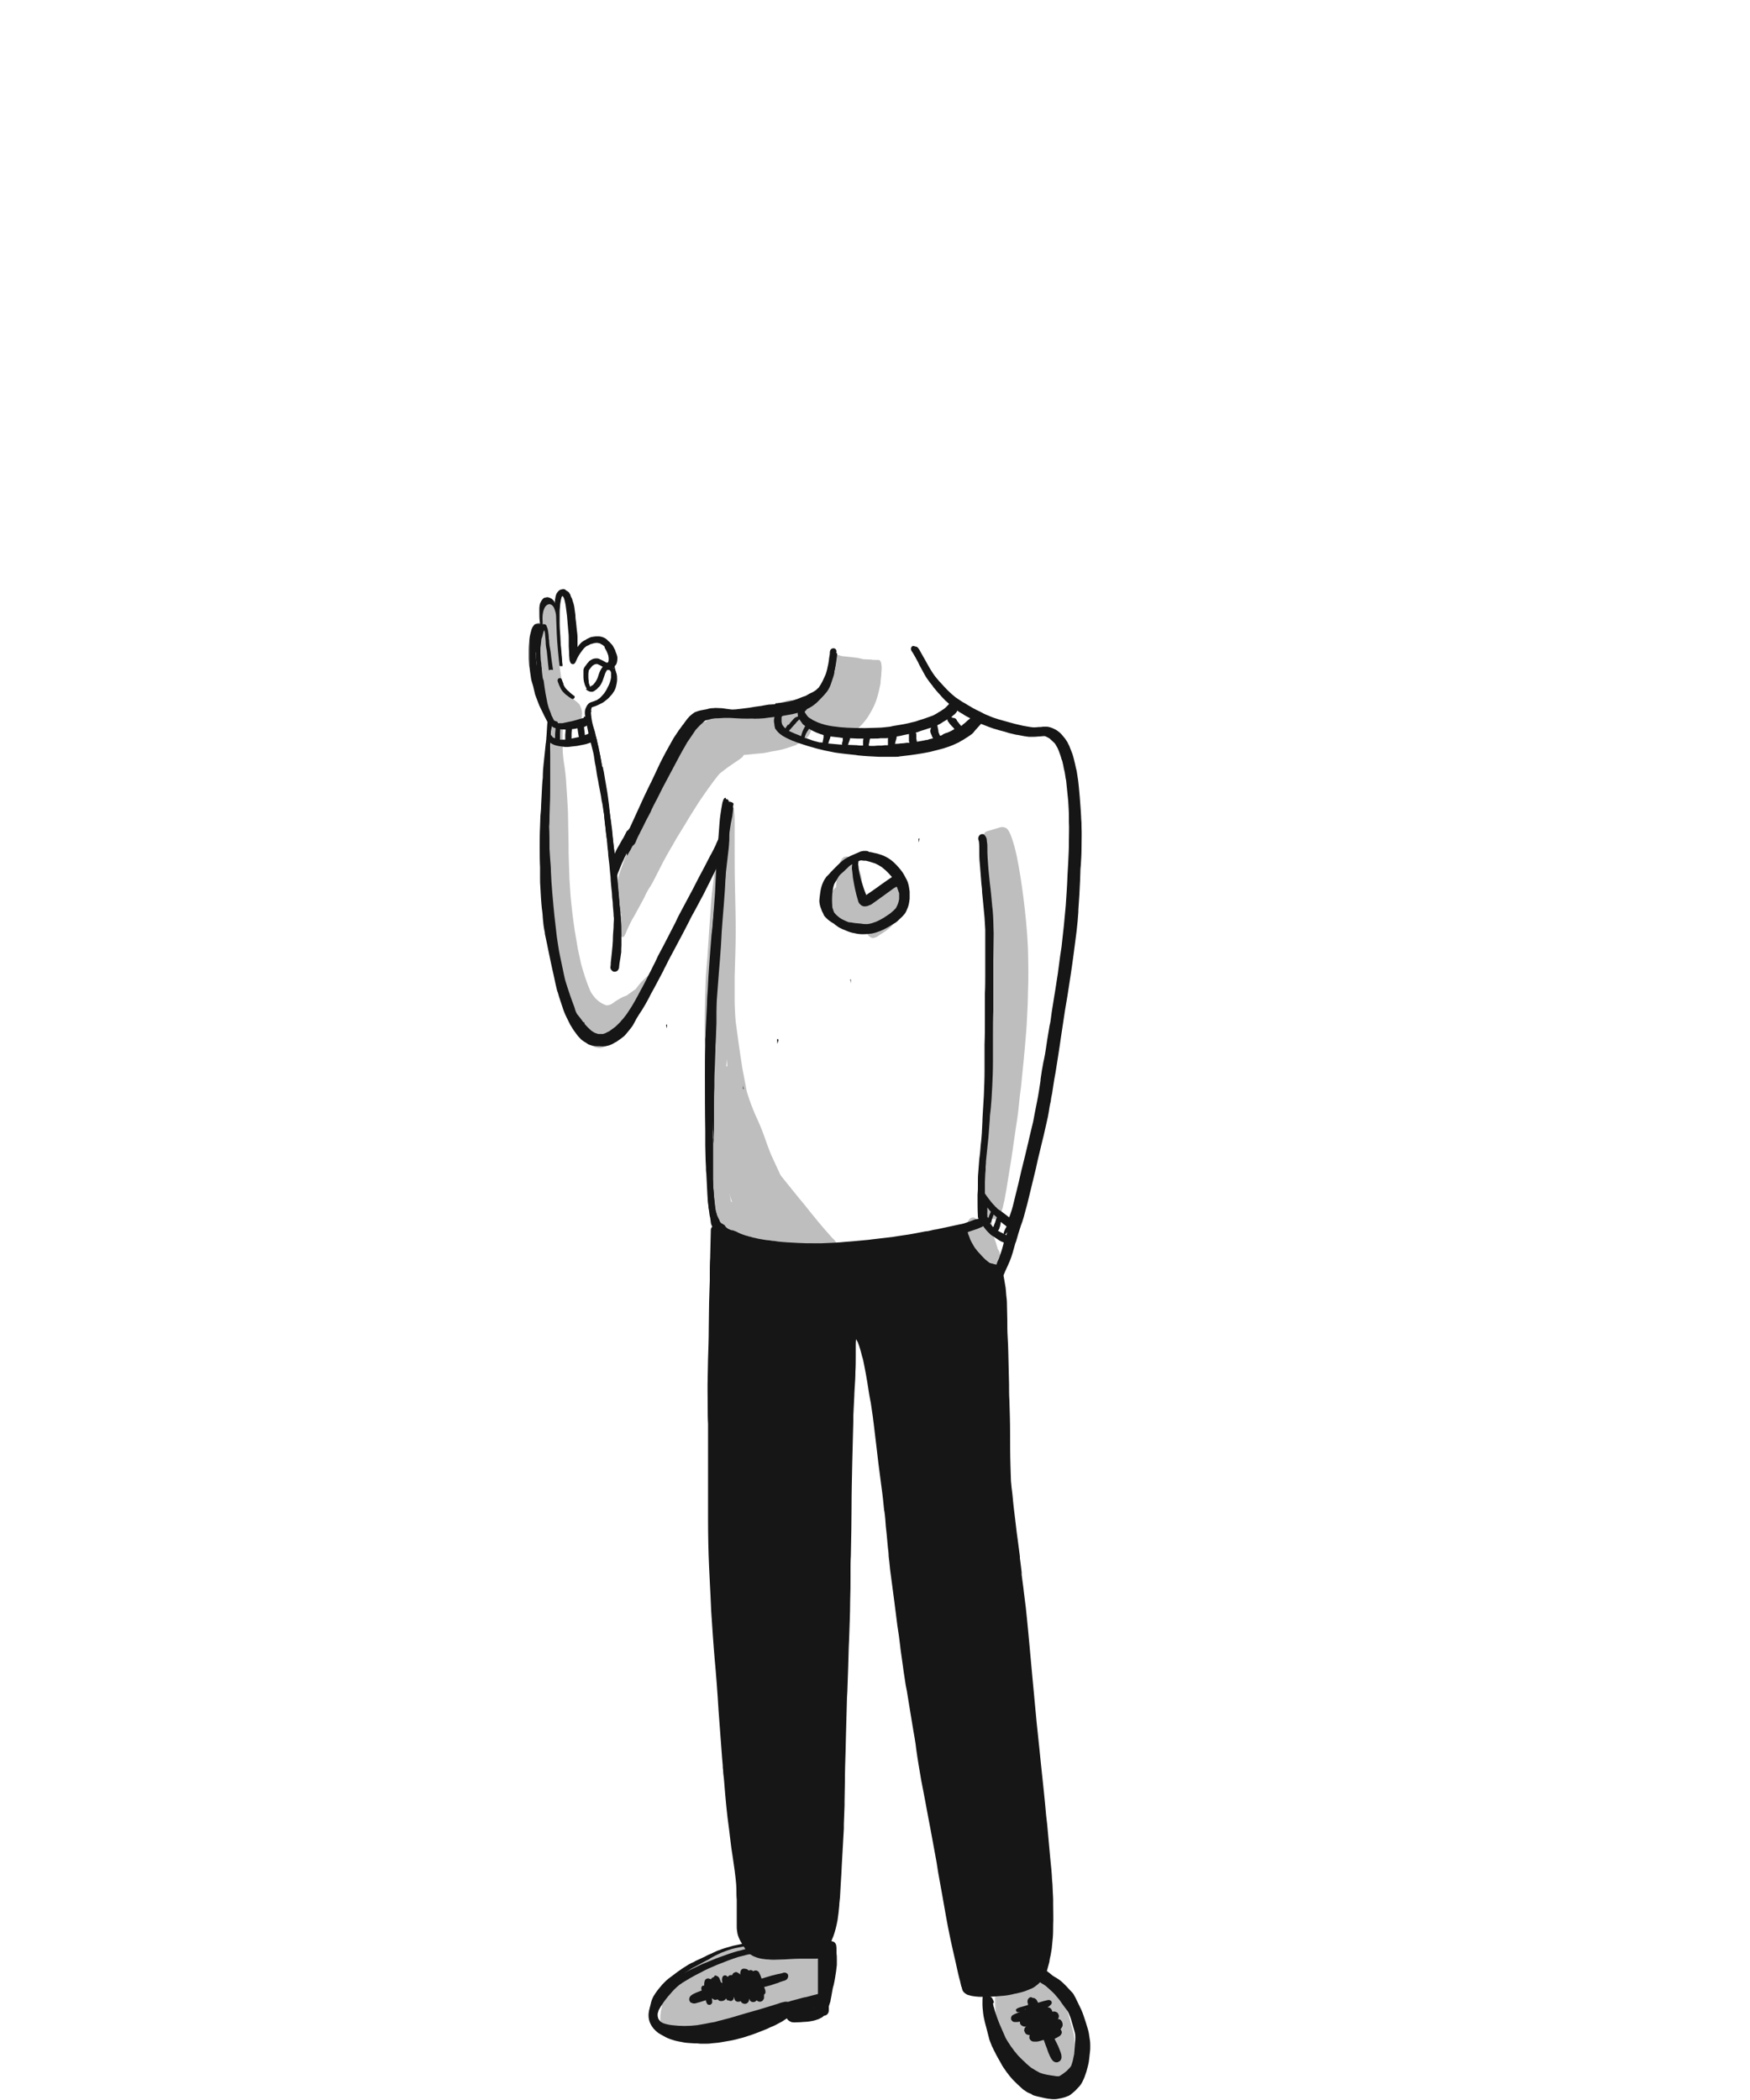 <svg version="1.1" id="Layer_1" xmlns="http://www.w3.org/2000/svg" x="0" y="0" viewBox="0 0 500 600" xml:space="preserve" enable-background="new 0 0 500 600"><style>.st0{fill:#bebebe}.st0,.st1,.st3{fill-rule:evenodd;clip-rule:evenodd}.st1{fill:#161616}.st3{fill:#fff}</style><g id="superperfect"><g id="Group-244" transform="translate(151 168)"><g id="Group-7" transform="translate(86.924 18.746)"><path id="Fill-1" class="st0" d="M1.3 1.3v.2c.1.1.3.2.4.2.6.1 1.1.2 1.7.3h.2c.3 0 .7.1 1 .2.4.1.8.2 1.2.2.7.2 1.5.2 2.2.3h1.1c.4 0 .7 0 1.1-.1.4 0 .8 0 1.2-.1.6 0 1.2-.1 1.8 0 .1 0 .2 0 .3.1-.4-.2-.9-.2-1.4-.3h-.8c-.6 0-1.1-.1-1.7-.1H8c-.5-.1-1-.1-1.5-.2h-.2c-.3 0-.6-.1-1-.2-.3 0-.7-.1-1-.1-.3-.1-.6-.1-.9-.2h-.7c-.2 0-.4-.1-.6-.2-.1 0-.3-.1-.5-.1h-.1s-.1 0-.2.1"/><path id="Fill-3" class="st0" d="M10 2.1zm-8.5-1c.9.2 1.8.4 2.7.5.9.2 1.8.2 2.7.3.8.1 1.5.2 2.3.3h2.3c-.5 0-1-.1-1.6-.2-.6 0-1.2-.2-1.8-.3L6 1.4c-.7-.1-1.4-.1-2.2-.2-.7-.1-1.4-.1-2.1-.1h-.2z"/><path id="Fill-5" class="st0" d="M11.6 3.1s-.1.1 0 0c-.1.1 0 0 0 0m.7-.4c.2 0 .4 0 .6-.1l-.1.1c-.1.1-.2.1-.4.2-.3.1-.5.2-.8.2h-.1-.1.1c.2-.1.5-.2.7-.3h.3c-.1 0-.2 0-.2-.1 0 .1 0 .1 0 0m-4-1.2s.1 0 0 0c.1 0 0 0 0 0M1.1.4C.8.4.6.5.5.8c-.1.2-.2.5 0 .7.1.2.2.3.4.4L1 2l.6.3c.3.1.5.1.8.2.3.1.7.1 1 .1.6 0 1.2.1 1.8.2.6.1 1.1.1 1.7.2.5-.1 1 0 1.4 0 .6 0 1.1 0 1.7-.1.5 0 .9-.1 1.4-.1-.1.1-.2.2-.2.3 0 .1-.1.2.1.3.1.1.2.2.4.2.3 0 .6-.1.9-.2.3-.1.6-.2.8-.5.1-.1.1-.2.1-.3l.1-.1c.1-.3 0-.5-.2-.6-.2-.1-.4-.1-.6-.1h-.6c-.4 0-.8 0-1.2-.1-.8 0-1.5-.1-2.3-.1-.7-.2-1.2-.3-1.7-.4-.5-.1-1.1-.1-1.7-.2C4.4.9 3.4.8 2.5.7c-.1 0-.2-.1-.3-.1C2 .5 1.7.4 1.4.4H1.1"/></g><g id="Group-243" transform="translate(0 .12)"><path id="Fill-55" class="st1" d="M5.3 6.5l-.3.6c-.1.5-.1 1.1-.2 1.7v1.9c0 .3.2.5.5.5.2 0 .5-.2.5-.5 0-.9 0-1.8.1-2.6 0-.2.1-.4.1-.6 0-.1.1-.2.2-.3l.1.1.1.1c.1.1.2.3.3.5.2.7.3 1.4.4 2 .1.7.1 1.3.2 2s.1 1.5.2 2.2l.3 4.2c0 .6.1 1.3.1 1.9.1.7.1 1.3.2 2v.1c.1 0 .2 0 .2-.1.3-.1.5-.1.8 0h.6c0-.4-.1-.7-.1-1.1-.1-.7-.1-1.4-.2-2.1-.1-.9-.2-1.8-.2-2.6l-.3-2.7v.1l-.3-2.1c-.1-.8-.2-1.5-.3-2.3.2-.4.1-.7 0-1-.1-.4-.2-.7-.3-1-.1-.2-.2-.3-.2-.4-.1-.2-.3-.3-.4-.4-.2-.3-.5-.5-.9-.6h-.3c-.3 0-.7.2-.9.5"/><path id="Fill-57" class="st1" d="M13.5 20.6c0 .1 0 .1 0 0 0 .1 0 .1 0 0M18.7 15.7s-.1 0 0 0c-.1 0 0 0 0 0M9.7 2c-.1 0-.1 0 0 0M9.5.8c-.4 0-.8.2-1 .5-.2.3-.3.7-.4 1-.1.6-.2 1.2-.2 1.8 0 .6-.1 1.3-.1 1.9v1.9c0 .3.2.5.5.5.2 0 .5-.2.5-.5V6c.1-.6.1-1.3.2-1.9v.1c.1-.7.2-1.4.5-2 0 0 0-.1.1-.1h.1l.1.1c.1.2.2.4.3.5.3.9.5 1.9.6 2.8.1.8.2 1.5.3 2.3.1.8.1 1.6.2 2.4.1.8.1 1.6.2 2.3.1.8.1 1.6.1 2.4v1.7c0 .6.1 1.1.1 1.7 0 .6 0 1.2.1 1.9 0 .3.1.5.2.8.1.3.3.6.6.6.3.1.5 0 .7-.2.1-.1.2-.2.2-.4v.1c.1-.1.1-.3.2-.4.4-1 1-2 1.7-2.9.3-.4.6-.8 1-1.1.2-.2.5-.3.7-.4.3-.1.5-.3.8-.4.4-.1.7-.2 1.1-.3.3 0 .7-.1 1 0 .2 0 .3.1.5.1.2.1.4.3.7.4.2.1.3.3.5.4.1.1.3.3.4.5.1.2.3.4.4.6 0 0 0 .1.1.1h.7c.5 0 1.1.1 1.6.2v-.1l-.6-1.2c-.2-.4-.5-.7-.8-1-.1-.1-.2-.3-.4-.4-.1-.1-.3-.2-.4-.4-.3-.3-.7-.6-1.2-.8-.5-.2-1-.3-1.5-.3h-.6c-.3 0-.6.1-.8.1-.2 0-.4.1-.6.1-.3.1-.5.2-.7.3-.3.1-.6.3-.9.5-.1.1-.3.1-.4.2-.2.1-.4.3-.6.4-.3.2-.5.5-.7.7-.3.3-.5.7-.8 1-.2.3-.4.6-.5.9v-.4-1.1-1.2-2.4c0-.7-.1-1.5-.2-2.2-.2-1.7-.3-3.4-.6-5-.5-.6-.6-1.4-.8-2.2-.1-.4-.3-.8-.4-1.2-.1-.1-.2-.2-.3-.4-.2-.3-.3-.5-.6-.7-.2-.2-.5-.3-.9-.3.1 0 0 0 0 0"/><path id="Fill-59" class="st1" d="M4.9 2.6c-.3 0-.7.2-.8.4-.4.4-.6.9-.8 1.3-.1.4-.2.9-.2 1.3v1.2c0 .8 0 1.7.1 2.5.1.5.1 1.1.2 1.6.1.4.1.9.2 1.3s.2.8.2 1.3c.2.8.3 1.6.5 2.4.2.9.3 1.7.5 2.6.1.8.3 1.5.5 2.3 0 .1.1.2.1.4h.1c.3-.1.7-.1 1 0 .1-.1.2-.1.3-.2 0-.2-.1-.5-.1-.7v.2c-.1-.8-.2-1.7-.3-2.5l-.3-2.4c-.1-.8-.2-1.7-.3-2.5-.1-.8-.2-1.7-.3-2.5V7.9 6.5 5.3v-.2c.2.5.5 1 .8 1.5.2.3.8.4 1.2.4.5-.2.9-.7.7-1.1-.1-.3-.2-.5-.3-.7-.1-.2-.1-.5-.2-.7-.2-.4-.3-.8-.6-1.1L6.7 3c-.2-.1-.3-.2-.4-.2-.2-.1-.3-.2-.5-.2-.1 0-.3-.1-.4-.1-.2 0-.3.1-.5.1"/><path id="Fill-61" class="st1" d="M10 .2c-.2 0-.4 0-.6.1-.1 0-.3.1-.4.1-.1.1-.2.2-.3.2l-.1.1c-.1.2-.3.3-.4.5-.4.5-.5 1.3-.6 1.9-.1.7-.1 1.3-.2 2-.1 1.4-.1 2.8 0 4.1 0 .3.1.7.1 1 0 .4.1.7.1 1.1.1.7.1 1.4.2 2 .1 1.2.2 2.4.4 3.5.1 1.2.3 2.3.5 3.5.1.6.1 1.2.2 1.8h.8c-.1-1.3-.2-2.6-.3-4-.1-.7-.1-1.4-.2-2.1 0-.7-.1-1.5-.1-2.2-.1-1.3-.2-2.7-.2-4V8.4 6.9c0-.9.1-1.8.2-2.8l.3-1.5c0-.1.1-.2.2-.3l.2-.2h.2l.1.1c.1.2.3.4.4.7.2.6.4 1.1.6 1.7.2.6.3 1.2.4 1.8.2 1.3.3 2.7.5 4 .1.7.1 1.4.2 2.1 0 .3.1.6.1 1s0 .7.1 1.1c0 .4.1.8.1 1.2V19.6c0 .2 0 .3.1.5.1.1.2.2.4.3.3.1.7-.1.8-.4 0-.1.1-.3.1-.4.1-.2.1-.4.1-.6v-.9V16v-1-1c0-.7-.1-1.4-.2-2.2-.1-.7-.1-1.3-.2-2s-.2-1.4-.2-2.2c-.1-.7-.2-1.5-.3-2.2-.1-.7-.3-1.3-.5-1.9-.1-.4-.2-.7-.4-1-.1-.2-.2-.4-.2-.6 0-.1-.1-.1-.1-.2-.1-.2-.2-.3-.3-.5 0-.1-.1-.1-.1-.1-.1-.1-.2-.1-.2-.2-.1-.1-.2-.1-.4-.2-.5-.5-.7-.5-.9-.5z"/><path id="Fill-63" class="st1" d="M22.5 18.4s-.1 0 0 0c-.1 0 0 0 0 0m-.6-1.8c-.2.1-.2.3-.1.4.2.4.4.7.6 1.1 0 .1 0 .1.1.2v.1c0 .1.1.1.1.2.1.2.1.4.2.6 0 .2.1.5.1.7v.6c0 .2-.1.3-.1.5 0 .1-.1.2-.2.3l-.1.1-.1.1s-.1 0-.1.1c-.2.1-.3.3-.3.5.1.2.3.3.5.3.3-.1.5-.2.7-.4l.3-.6c.1-.2.1-.3.2-.5 0-.2.1-.4 0-.6 0-.2-.1-.4-.1-.6 0-.2-.1-.4-.1-.6-.1-.2-.1-.4-.2-.6-.1-.2-.2-.3-.2-.5l-.3-.6-.3-.6c-.1-.1-.2-.2-.3-.2h-.3"/><path id="Fill-65" class="st0" d="M87.8 19.4c-.2.6-.2 1.3 0 1.8v.1l-.3.5c-.3.6-.5 1.2-.8 1.8-.4.9-.9 1.9-1.3 2.8-.2.4-.5.9-.8 1.3-.3.5-.8 1-1.2 1.5l-1.2 1.2c-.4.4-.9.7-1.3 1-.6.1-.9.4-1.3.9-.2.2-.3.5-.4.8-.2.7-.4 1.4-.4 2.2 0 .4 0 .9.1 1.3.2 1 .3 1.1.7 2 .2.3.5.6.7.8.2.1.3.3.4.4.2.2.4.4.6.5.4.3.8.5 1.2.7 1.7.7 3.6 1.3 5.4 1.2.7 0 1.5-.1 2.2-.3.9-.2 1.8-.4 2.6-.9.4-.2.7-.5 1.1-.8.7-.5 1.2-1 1.8-1.7.7-.8 1.3-1.6 1.8-2.5 1-1.6 1.8-3.3 2.3-5.1.3-1.1.6-2.3.8-3.4.1-.3.1-.7.1-1 .1-.6.1-1.2.2-1.8v-.4c0-.4.1-.8.1-1.2 0-.5 0-1-.1-1.5 0-.2-.1-.4-.1-.6h-1.9c-.7 0-1.3 0-2-.1-1.5-.1-3.1-.2-4.6-.5-.7-.1-1.5-.3-2.2-.4-.2 0-.4-.1-.5-.1-.5-.1-.9-.3-1.3-.5-.1.1-.2 0-.4 0"/><path id="Fill-67" class="st0" d="M77 31.9c-.1 0-.2.1-.3.1h-1c-.2 0-.5-.1-.7-.1-.8 0-1.5.3-2.2.5-1.5.4-2.9.8-4.3 1.4-.5.2-1.1.4-1.6.6-.6.3-1.2.5-1.8.7.3-.1.7-.2 1-.3-.7.2-1.5.5-2.2.7-.6.2-1.2.4-1.9.4-.8.1-1.6.1-2.4 0-.7 0-1.4 0-2.1.1h-1.7l-1.2.3c-.2.1-.5.1-.7.1-.5 0-1 .2-1.4.4-.5.2-1 .5-1.4.9-.2.2-.4.3-.7.4-.4.1-.8.2-1.2.4-.3.1-.4.3-.6.5-.6.5-1.1 1.1-1.7 1.7-1.3 1.4-2.5 2.9-3.5 4.5l-3 5.1c-1 1.8-2.1 3.6-3.1 5.4-.9 1.7-1.7 3.4-2.6 5.1-.4.8-.8 1.6-1.2 2.5-1.1 2.2-2.2 4.3-3.1 6.5-.7 1.7-1.5 3.5-2.1 5.3-.7 1.8-1.3 3.6-2 5.4-1 2.9-1.9 5.8-1.3 8.9.1.6.3 1.2.5 1.8.2.5.5.9.7 1.4.4.7 1 1.1 1.9 1.2.9.1 1.7-.9 2.1-1.5.1-.1.1-.3.2-.4.6-1 1-2.1 1.6-3.2.4-.8.7-1.7 1.1-2.6.4-.9.7-1.7 1.1-2.6.7-1.8 1.3-3.5 2-5.3l2.4-5.7c1.5-3.4 2.8-6.9 4.4-10.2 1.2-2.2 2.5-4.5 3.8-6.7.7-1.1 1.4-2.2 2.1-3.2.6-.8 1.3-1.6 2-2.3.4-.4.8-.7 1.2-1 .5-.4 1.1-.6 1.6-.8l1.2-.3c.5-.1 1-.1 1.5-.1.8 0 1.6 0 2.3-.1.8-.1 1.7-.1 2.5-.2 1.9-.1 3.7-.4 5.5-.5.9-.1 1.8-.3 2.7-.5.4-.1.8-.1 1.2-.2l1.5-.3c.9-.2 1.8-.5 2.7-.8.5-.2 1-.3 1.5-.5.3-.2.7-.4 1-.6.2-.2.4-.3.7-.5.4-.2.8-.4 1.1-.6.7-.6 1.2-1.3 1.5-2.1.6-1.7.7-3.7.4-5.4-.2-1.1-.5-2-1.1-2.9l-.8-.8c-.3-.2-.6-.3-.9-.3-.6 0-.9.1-1.2.3"/><path id="Fill-69" class="st0" d="M54.4 42.5c-.4.2-.7.6-1 1-.5.6-1 1.1-1.4 1.6-.6.7-1.2 1.5-1.9 2.2-.7.8-1.3 1.6-2 2.4-1.2 1.6-2.3 3.3-3.4 5-.6.9-1.1 1.7-1.6 2.6-.6.9-1.1 1.9-1.6 2.8-.7 1.2-1.3 2.4-2 3.6-.7 1.3-1.3 2.6-2 3.9-.5 1-1.1 2.1-1.5 3.1-.5 1-.9 2-1.3 3.1-.8 2-1.7 4-2.5 6-.8 1.9-1.6 3.8-2.3 5.8-.6 1.6-1.1 3.1-1.6 4.7 0 .1-.1.1-.1.2s-.1.3-.1.4c-.1.3-.2.5-.3.8v.1c-.1-.2-.2-.3-.3-.4-.4-.2-.7.2-.7.5-.3 1.1-.4 2.2-.6 3.3-.1.5-.1.9-.2 1.4-.1.6-.2 1.3.1 1.9 0 .1.1.2.1.4.1.1.1.2.2.4s.3.3.5.3.4-.1.5-.3c.3-.6.6-1.2.8-1.8.3-.6.6-1.3.9-1.9.3-.6.6-1.2 1-1.8.4-.7.8-1.5 1.2-2.2.4-.7.8-1.5 1.2-2.2.4-.7.8-1.5 1.1-2.2.4-.8.8-1.5 1.3-2.2.5-.8.9-1.6 1.3-2.4.8-1.6 1.6-3.1 2.4-4.7.9-1.7 1.9-3.4 2.9-5.1.9-1.7 2-3.3 3-5 1-1.7 2.1-3.5 3.2-5.2 1.1-1.8 2.3-3.5 3.5-5.2 1.2-1.7 2.4-3.3 3.7-4.9.4-.6.9-1.1 1.3-1.7.6-.8.9-1.7 1.1-2.7.1-.5.1-1 .1-1.5.1-.6.1-1.1 0-1.7-.1-.6-.3-1.1-.6-1.6-.2-.4-.5-.6-1-.6h.2c.1 0 .1 0 0 0-.2-.1-.4-.2-.7-.2-.4-.2-.6-.1-.9 0"/><path id="Fill-71" class="st0" d="M60 43.4c-.2.1-.3.2-.5.3-.4.2-.7.4-1.1.7l-2.1 1.5c-1.7 1.2-3.3 2.5-4.8 3.8-.9.8-1 2.2-.8 3.3.1.5.2.9.5 1.3.2.3.8.7 1.2.4 1.5-1.3 3.1-2.5 4.7-3.7.7-.5 1.5-1 2.2-1.5l.9-.6c.2-.1.4-.3.5-.4.1-.1.2-.2.3-.2.1-.1.2-.2.3-.4.1-.2.3-.4.3-.6.2-.5.2-1 .2-1.5s-.1-1-.2-1.5c-.1-.4-.3-.7-.6-.9-.1-.1-.3-.1-.4-.1-.1-.2-.4 0-.6.1"/><path id="Fill-73" class="st0" d="M3.7 13.1c-.1.7-.2 1.5-.2 2.2-.4.2-.6.9-.6 1.3-.1.8-.1 1.7-.1 2.6 0 1 .1 2.1.2 3.1.2 1.8.5 3.6.8 5.4.3 1.9.9 3.8 1.4 5.7.3 1 .6 2 .9 2.9 0 .2.1.3.1.5.1.4.2.9.4 1.3.2.7.5 1.6 1.3 1.6.4 0 .6-.2.8-.5.2-.3.3-.6.4-1 .2.2.4.3.6.3.8 0 1.1-1.2 1.2-1.8.1-.5.1-1.1 0-1.6-.1-.2-.1-.5-.2-.7l-.3-.6c-.4-.6-.8-1.1-1.1-1.7-.3-.5-.6-1-.8-1.5-.4-1-.9-2.1-1.2-3.2-.3-1.1-.7-2.3-1-3.4v-.1c-.2-1.2-.3-2.5-.4-3.7-.1-1.7-.2-3.5-.2-5.2.2-.6.2-1.2.1-1.7 0-.3-.1-.6-.2-.8-.1-.3-.4-.9-.8-.9-.7.1-1 1.1-1.1 1.5"/><path id="Fill-75" class="st0" d="M4.8 5.2c-.6.9-.8 2.2-.8 3.2.1 2.2.1 4.3.2 6.5.1 2.6.3 5.1.5 7.7.1.9.2 1.9.3 2.8.1 1.1.3 2.2.5 3.3.2 1 .4 2 .7 3.1.3 1.3.6 2.6 1.1 3.9.2.7.5 1.3.8 1.9.3.5.5 1.1.8 1.6.2.4.5.8.9 1 .2.1.4.1.7.2.5-.1 1-.3 1.3-.8.4-.6.7-1.3.8-2.1.1-.4.1-.9.1-1.3 0-.6 0-.9-.1-1.3v-.1c-.2-.8-.4-1.3-.6-1.8-.3-.6-.6-1.1-.9-1.7-.3-.7-.6-1.3-.8-2-.2-.7-.4-1.4-.6-2.2-.7-3.1-1-6.3-1.3-9.5-.3-3.1-.4-6.2-.5-9.2 0-.8-.1-1.5-.4-2.3-.2-.7-.7-1.6-1.6-1.6-.5.1-.8.3-1.1.7"/><path id="Fill-77" class="st0" d="M8.5 27.1c-.3.4-.4.9-.5 1.3-.1.6-.1 1.3 0 1.9-.1 0-.2 0-.4.1s-.3.3-.4.5c-.2.4-.2.9-.1 1.4.1.6.3 1.1.5 1.7.1.3.3.5.4.8.3.6.6 1.1.8 1.7l.3.6c.1.1.1.3.2.4.2.3.5.5.7.7.3.3.5.5.8.7.3.2.7.2 1 .3.7.2 1.4 0 2-.2.3-.1.6-.3.8-.6.1-.2.2-.5.4-.7.1-.3.2-.6.2-.9 0-.3.1-.7.1-1 0-.6-.1-1.1-.3-1.7-.1-.3-.3-.6-.4-.9-.1-.2-.4-.4-.6-.6l-.1-.1c-.1-.1-.2-.2-.4-.3-.2-.2-.4-.4-.6-.5-.9-1-1.8-2.1-2.4-3.3l-.6-1.2c-.2-.3-.4-.5-.8-.5-.2-.1-.4.1-.6.4"/><path id="Fill-79" class="st0" d="M7.2 37.1c-.6.8-.7 1.9-.7 2.8-.1 4.2-.4 8.3-.5 12.5l-.3 6c-.1 2.1-.2 4.1-.2 6.2-.1 3.9-.2 7.8-.2 11.7 0 4 .2 8 .4 12 .1 2.1.3 4.3.4 6.4.2 2.6.4 5.3.8 7.9.3 2.1.6 4.1.9 6.2.3 1.5.7 3.1 1.1 4.5.2.9.5 1.9.8 2.8.6 1.8 1.3 3.6 2 5.4.3.8.8 1.7 1.2 2.5.6 1.3 1.3 2.6 2.1 3.7 1.3 1.8 2.9 3.4 5.2 3.6.6.1 1.3-.3 1.7-.4.2-.1.4-.2.6-.4.3-.2.6-.5.9-.7.7-.5 1.5-.7 2.2-1.1.5-.3.9-.7 1.4-1 .9-.6 1.6-1.3 2.3-2.1.5-.6.8-1.3 1.1-2.1.7-1.2 1.2-2.5 1.8-3.8.5-1 1-2.1 1.4-3.1.2-.6.5-1.1.7-1.7.3-.6.5-1.2.8-1.8.2-.5.2-1.3 0-1.9-.1-.3-.5-.9-.9-.6-.3.3-.6.5-.9.8l-1.2 1.2c-.5.6-1 1.2-1.5 1.9-.4.3-.9.6-1.3.9-.2.2-.5.4-.7.5-.2.1-.3.3-.5.4-.4.1-.7.3-1.1.4-.5.3-1.1.6-1.6.9-.5.3-.9.6-1.3.9-.4.3-.9.5-1.4.6h-.5c-.2-.1-.3-.1-.5-.2-.5-.2-.9-.4-1.3-.7-.4-.3-.8-.6-1.2-1-.5-.6-1-1.2-1.4-1.9-1.2-2.6-2-5.3-2.8-8.1l-.9-4.2c-.3-1.8-.6-3.5-.9-5.3-.5-3.3-.9-6.7-1.2-10.1-.1-1.5-.2-3.1-.3-4.6-.1-2-.1-4-.2-6-.1-2.1 0-4.1-.1-6.2 0-1.8-.1-3.7-.1-5.5 0-1.5-.1-3-.2-4.6-.1-1.6-.2-3.1-.3-4.7-.1-1.9-.3-3.8-.6-5.7-.2-1.1-.3-2.3-.4-3.4-.1-2.5-.1-4.9 0-7.3 0-.7-.1-1.4-.3-2.1-.2-.6-.7-1.4-1.4-1.4-.3.4-.6.6-.9 1"/><path id="Fill-81" class="st0" d="M92 86.5c.1 0 .1 0 0 0 .1 0 .1 0 0 0m-2.1-9.6c-.2.2-.4.4-.5.6-.4.6-.6 1.3-.7 2-.1.6-.3 1.3-.4 1.9-.2 1-.3 2.1-.4 3.1v.8l-.1.1c-.5.4-.8.9-1.1 1.5-.2.3-.3.7-.3 1.1 0 .4-.1.8-.1 1.2 0 .4 0 .8.1 1.1.2 1.5.7 2.8 1.4 4.1.4.8 1.2 1.4 2 1.9 1.3.8 2.5 1.6 4 1.8.3 0 .6.1.9.1.5 0 .9-.2 1.4-.4.1 0 .3-.1.4-.2.1.7.4 1.6 1.1 2 .4.2.8.4 1.2.2.4-.1.7-.2 1.1-.5l.9-.6c1.1-.7 2.2-1.4 3-2.3.3-.4.6-.8 1-1.1.2-.2.4-.5.5-.7.5-.7.9-1.4 1.2-2.1.6-1.1 1.1-2.3 1.2-3.5.1-.6.1-1.2.1-1.8 0-.8 0-1.7-.4-2.5-.1-.3-.3-.6-.4-.9-.2-.3-.7-.8-1-.7-.5.1-.9.3-1.2.5-.2.2-.5.4-.7.6-.2.2-.5.4-.7.5l-1.2.9c-.6.5-1.3 1-1.9 1.5-.4.3-.8.7-1.2 1-.4.4-.9.8-1.2 1.2-.4.4-.7.8-1 1.3 0 .1-.1.2-.1.3-.2-.2-.4-.3-.6-.4-.4-.3-.9-.5-1.3-.7.2-1.2.3-2.5.4-3.7v-1.5c0-.6-.1-1.1-.1-1.7-.1-.5-.2-1.1-.4-1.6-.2-.8-.9-1.9-1.9-1.9v-.1l-.3-1.1c-.2-.6-.5-1.1-1-1.4-.2-.1-.4-.2-.6-.2-.6 0-.8.1-1.1.3"/><path id="Fill-83" class="st0" d="M134.3 68.4l-3 .9c-.5.1-.8.3-1.1.7-.6.8-.8 2-.8 3 0 .8.1 1.5.4 2.2l.4.8c.3.4.6.7 1.1.7.8-.2 1.5-.5 2.3-.6.3-.1.6-.2 1-.3.1.6.1 1.2.2 1.8.1.7.2 1.4.2 2 .2 4.1.3 8.2.4 12.2.1 4.1.2 8.2.2 12.3.1 8.4-.4 16.8-.9 25.2l-.3 4.5c-.1 1-.2 2.1-.3 3.1-.3 3.2-.5 6.4-.8 9.6-.2 1.6-.3 3.2-.5 4.9-.2 1.8-.3 3.5-.5 5.3-.3 3.4-.7 6.9-.9 10.3-.1 1.1-.3 2.2-.4 3.3-.1.6-.1 1.2-.2 1.8 0 .3-.1.5-.1.8-.2 1.4-.2 2.6 0 4 .1.9.4 1.7.9 2.4.3.6.8.9 1.4.9 1.2-.1 1.8-1.3 2.2-2.3.2-.6.4-1.3.5-1.9.1-.4.2-.9.3-1.3.2-.9.3-1.8.5-2.7.3-1.9.6-3.8.9-5.6.7-4 1.2-8 1.8-12 .3-1.9.6-3.8.8-5.7.2-2 .4-4.1.7-6.1.5-4.9 1-9.8 1.4-14.8.2-2.1.3-4.2.4-6.3.1-2 .2-4 .2-5.9.2-4.3.1-8.5 0-12.8-.2-4.8-.7-9.7-1.3-14.5-.5-3.9-1.1-7.9-1.9-11.8-.4-1.9-.9-3.8-1.6-5.7-.1-.2-.1-.3-.2-.5-.2-.5-.4-.9-.7-1.3-.4-.6-.7-.6-1.3-.8h-.2c-.3-.1-.8.1-1.2.2"/><path id="Fill-85" class="st0" d="M132.1 71.4c-.6.9-.8 2.1-.8 3.2-.1 4.3-.2 8.7-.2 13 .1 4.2-.2 8.3-.1 12.5.1 2 .3 4 .4 5.9.1 2.1.3 4.3.3 6.4.1 4.2.2 8.3.2 12.5 0 2.1 0 4.3-.1 6.4-.1 1.9-.2 3.9-.3 5.8-.1 2.1-.2 4.1-.2 6.2 0 2.2-.1 4.3-.1 6.5-.1 2.4-.2 4.8-.4 7.2-.2 1.8-.4 3.5-.6 5.3-.2 1.6-.3 3.3-.4 4.9 0 .5-.1.9-.1 1.4 0 1.1.2 2.1.3 3.1.1.5.3 1 .4 1.5.3.8.7 1.5 1.4 2 1 .6 1.9.1 2.5-.8 1.1-1.5 1.5-3.2 1.8-5 .1-1 .3-1.9.4-2.9.2-2.1.5-4.1.7-6.2.4-4.7.6-9.4.6-14.2 0-4.1.2-8.2.3-12.2.1-2.1.2-4.3.2-6.4 0-2 0-4-.1-6-.1-4.6-.3-9.2-.8-13.8-.4-3.7-.9-7.5-1.3-11.2-.2-3.6-.3-7.1-.6-10.7-.3-3.8-.3-7.7-.2-11.5 0-.8-.1-1.6-.4-2.3-.3-.7-.7-1.6-1.6-1.6-.5.3-.9.5-1.2 1"/><path id="Fill-87" class="st0" d="M134.6 189.9c0 .1 0 .1 0 0 0 .1.1.3.1.4 0-.1 0-.2-.1-.4m0-.1v0m-3.3-11.6c-.2.3-.3.8-.3 1.2.1.8.1 1.6.1 2.3v.1c-.1-.1-.3-.2-.4-.3-.3-.2-.5-.2-.8 0-.2.1-.3.3-.5.5 0 .1-.1.1-.1.2-.2.1-.4.3-.5.4-.3.5-.5 1.1-.6 1.8-.1-.1-.1-.2-.2-.3 0-.1-.1-.2-.2-.3-.1-.2-.1-.3-.2-.4-.1-.2-.3-.4-.6-.4-.4 0-.7.5-.8.8-.1.4-.2.8-.2 1.3s.1 1 .3 1.5c.1.4.3.7.5 1.1.1.2.2.5.4.7.2.4.5.9.7 1.3.3.5.5.9.8 1.4.2.4.5.8.8 1.1l.6.6c.2.1.4.1.6.2.2 0 .4-.1.5-.2.4-.2.6-.6.8-1h.1v.1c.1.2.1.4.2.6.1.3.2.8.5 1 .2.3.4.5.7.5.3 0 .6-.2.7-.5.5-.7.5-1.6.6-2.4 0-.5-.1-1.1-.3-1.6-.1-.3-.2-.5-.4-.7-.2-.7-.4-1.3-.6-2-.2-.6-.4-1.1-.6-1.6-.2-.4-.4-.9-.6-1.3.1-1.5.1-3 0-4.5 0-.3 0-.6-.1-.9-.1-.2-.3-.6-.6-.6 0 0-.2.1-.3.3"/><path id="Fill-89" class="st0" d="M129.1 179.8c-.1 0-.1.1-.2.2l-.5.5c-.2-.2-.4-.3-.6-.5-1.8-1.2-2.8 1.8-3 3-.2 1-.2 2 0 3 .2 1.1.6 2.3 1.5 3 .5.4 1.3.3 1.8-.1l.4-.4.6 1.2c.4.8 1 1.4 1.6 2 .3.3.5.5.8.7.4.2.8.3 1.2.4.3 0 .5-.2.6-.4.3-.4.4-1.1.4-1.6 0-.4-.1-.8-.2-1.2-.1-.1-.1-.3-.2-.4-.1-.2-.3-.4-.6-.4h-.1c-.4-.2-.8-.4-1.1-.7-.4-.4-.7-.8-.9-1.3-.2-.4-.3-.7-.4-1.1 0-.1.1-.3.1-.4 0-.1.1-.2.1-.2.1-.2.3-.5.4-.7.4-.9.3-1.8.2-2.7-.1-.5-.3-1-.5-1.4l-.4-.4c-.2-.1-.3-.2-.5-.2s-.3 0-.5.1"/><path id="Fill-91" class="st0" d="M57.4 400v.3c-.3.1-.7.2-1 .3.3-.2.7-.4 1-.6m22.5-14.7c-1 .4-2 .7-3 1.1-1.9.7-3.8 1.5-5.7 2.3-.2-1-.8-2.9-2.2-2.2-4.1 2.3-8.3 4.5-12.5 6.6-1.8.9-3.7 1.9-5.6 2.8-1.8.9-3.8 1.7-5.5 2.7-1.6 1-3.2 2.1-4.6 3.2-.6.5-1.2 1-1.7 1.6-.1.2-.2.3-.3.5-.6 1.1-.8 1.5-1 2.8-.2 1.1-.2 2.6 0 3.6s.5 2.2 1.2 3c.5.5.7.8 1.2 1.1.3.1.6.2.8.3.5.2 1 .3 1.5.4h1.1c1.5-.1 3-.4 4.5-.8 2.3-.5 4.5-1.2 6.7-1.8 1.9-.5 3.8-1.1 5.7-1.7 3.7-1.1 7.4-2.4 11-3.7.3-.1.6-.2.9-.4.4.8 1.1 1.4 2 1.5.9.1 1.7.2 2.6.2.7 0 1.4 0 2.1-.2.3 0 .6-.2.9-.2.6-.2 1.1-.3 1.7-.6.8-.4 1.5-1.1 2-1.8.6-1 1-2.1 1.2-3.3.2-.9.3-1.8.2-2.7 0-.9-.1-1.9-.2-2.8-.1-.4-.1-.8-.2-1.2-.1-.5-.2-1-.2-1.5v-.4c0-.2.1-.3.1-.5.3-1.2.2-2.8 0-3.9-.2-1.4-.5-1.9-1.1-3.1-.3-.7-1.2-1.2-1.9-1.2h-.2c-.6-.1-1.1.1-1.5.3"/><path id="Fill-93" class="st0" d="M59.8 387.7c-2 .7-3.9 1.5-5.9 2.3-.5.2-1 .5-1.6.7-.7.3-1.5.6-2.2 1-1.5.8-3 1.5-4.4 2.4-2 1.2-3.7 2.7-5.4 4.3-.8.9-1.5 1.7-1.8 2.9-.3.8-.4 1.6-.4 2.5 0 .6 0 1.4.1 2 .1.7.3 1.3.5 2 .4.9 1.1 2.1 2.3 1.4.5-.4.8-.9 1-1.4.2-.6.4-1.3.4-2l.4-.4c2.7-2.6 5.8-4.8 9.2-6.4 1.2-.6 2.4-1.1 3.7-1.7 1.8-.7 3.5-1.4 5.3-2.1.5-.4.8-.8 1-1.4.4-1.1.5-2.4.3-3.6-.1-.7-.3-1.3-.7-1.9-.2-.2-.4-.4-.5-.6-.2-.1-.4-.2-.6-.2-.3 0-.5 0-.7.2"/><g id="Group-97" transform="translate(132.898 392.594)"><defs><filter id="Adobe_OpacityMaskFilter" filterUnits="userSpaceOnUse" x=".3" y=".3" width="23.3" height="38.7"><feColorMatrix values="1 0 0 0 0 0 1 0 0 0 0 0 1 0 0 0 0 0 1 0"/></filter></defs><mask maskUnits="userSpaceOnUse" x=".3" y=".3" width="23.3" height="38.7" id="mask-2_1_"><g filter="url(#Adobe_OpacityMaskFilter)"><path id="path-1_1_" class="st3" d="M.3.3h23.3V39H.3z"/></g></mask><path id="Fill-95" d="M9.3.7c-.2.3-.5.6-.8.9-.5.9-.9 1.8-1 2.9-.1.3-.1.7-.2 1.1-.6.4-1 1.2-1.2 1.7v.1c-.1-.3-.1-.8-.2-1.2-.2-1.2-.6-2.9-1.8-3.6C2 1.4.7 4.7.6 6.2.4 7.4.4 8.5.3 9.7c-.1 1.2 0 2.3.1 3.6.2 1.9.8 3.9 1.4 5.7.8 2.4 1.8 4.7 2.9 7 .6 1.4 1.2 2.7 1.8 4.1.5.9 1 1.9 1.5 2.8.3.5.8 1 1.2 1.5.8.9 1.7 1.7 2.5 2.5l1 1 .9.6c.4.2 1.1.4 1.6.5 1 .2 1.8-.7 2.4-1.4.5-.6.8-1.3 1.1-2 .7.3 1.6.5 2.2-.1.1 0 .1-.1.2-.1.8-.6 1.3-1.4 1.6-2.3.3-.7.4-1.4.6-2.2.3-1.2.3-2.5.3-3.7 0-1.8-.3-3.7-.5-5.5-.2-1.4-.6-2.9-1-4.3-.3-1-.6-2.1-.9-3.1-.4-1.1-.8-2.1-1.2-3.1-.5-1.3-1.1-2.4-1.7-3.6-.7-1.3-1.5-2.6-2.5-3.7-1-1.2-2.2-2.3-3.6-3-.5-.2-1.1-.4-1.6-.5h-.2c-.3-.1-.7.2-1.1.3" mask="url(#mask-2_1_)" fill-rule="evenodd" clip-rule="evenodd" fill="#bebebe"/></g><path id="Fill-98" class="st0" d="M57.4 172.9c.2.7.4 1.4.6 2 .1.2.1.4.2.5-.1-.1-.2-.1-.3-.2 0-.1-.1-.2-.1-.3-.1-.7-.2-1.3-.4-2m-.8-38.4c.1.7.2 1.4.2 2.1-.1 0-.2-.1-.3-.1.1-.6.1-1.3.1-2m-.3-72.7c-.3.7-.4 1.4-.5 1.9-.1.4-.2.9-.3 1.3-.2 1-.3 2-.5 2.9-.3 2-.6 4-.9 5.9-.3 2-.6 3.9-.8 5.9-.2 2-.5 4-.7 6-.5 3.6-.6 7.2-.9 10.8-.2 3-.4 6.1-.6 9.1-.2 2.3-.4 4.5-.5 6.8-.1 2-.1 4.1-.2 6.1-.1 4.2-.1 8.3 0 12.5 0 4.1.1 8.2.2 12.4l.3 6c.1 2 .2 4.1.3 6.1.1 2.2.2 4.5.2 6.7 0 2 0 4 .2 5.9.2 2.6.4 5.2.8 7.8.3 1.7.7 3.4 1.2 5 .5 1.4 1.2 2.7 2.4 3.5.4.3.8.5 1.2.7 2 .9 4.1 1.3 6.2 1.7.6.1 1.3.1 1.9.1.5 0 1 0 1.4.1h3.4c.5 0 1 .2 1.5.3.5.1 1.1.2 1.6.4.2.1.5.1.7.1l.3.3c.4.5.8 1.1 1.2 1.6.2.3.4.6.7.9.8.9 1.4 2 2.7 2 .6 0 1.1-.3 1.4-.7.7.7 1.4 1.3 2.2 2 1.7 1.5 3.4 3 5.3 4.1 1.2.7 2.1-.6 2.4-1.6.3-.8.4-1.7.4-2.6 0-1.2-.2-2.5-.9-3.5-.3-.4-.6-.8-.9-1.1-.1-.9-.5-1.7-.9-2.5-.3-.4-.6-.8-1-1.1-2.8-3.1-5.5-6.4-8.1-9.7-2.2-2.6-4.3-5.3-6.5-8-.1-.1-.1-.2-.2-.3-.1-.1-.1-.3-.2-.4-.8-1.7-1.6-3.5-2.4-5.2-.8-1.9-1.5-3.9-2.2-5.9-.7-1.9-1.5-3.8-2.4-5.7-.8-1.9-1.6-3.9-2.2-5.9-.1-.3-.2-.7-.3-1v-.1l-1.2-6.3c-.7-4.4-1.3-8.8-1.9-13.3 0-.4-.1-.8-.1-1.2-.1-1.7-.2-3.4-.2-5.1V111c.1-4.3.3-8.5.3-12.8 0-4.2-.1-8.4-.2-12.6-.1-4.3-.1-8.5-.1-12.8v-3.5-2.4c0-1.4 0-2.8-.3-4.2-.1-.5-.3-1.1-.6-1.5l-.4-.4c-.2-.1-.4-.2-.6-.1-.1-.2-.3-.3-.5-.3-.1 0-.2 1-.2 1.4"/><path id="Fill-100" class="st1" d="M133.6 193.2c-.1 0-.2-.1-.4-.1-.5-.1-.9-.3-1.3-.4-.3-.1-.6-.3-.8-.5-.7-.5-1.2-1.1-1.7-1.6-.2-.2-.4-.5-.7-.8l-.2-.2c-.3-.3-.5-.6-.8-1l-.1-.1c-.2-.3-.4-.6-.6-1-.3-.5-.6-1-.8-1.5-.2-.6-.4-1.1-.6-1.6 0-.2-.1-.3-.1-.5l.9-.3 1.8-.6c.5-.2.9-.4 1.4-.6l.3-.2c.1.1.2.3.3.4.3.4.5.7.9 1.1l.9.9c.2.2.5.3.7.5l.2.1c.5.3 1 .7 1.5 1 .3.2.5.3.7.4.3.1.5.2.7.3l-.1.4-.1.4c-.2.6-.3 1.2-.6 2l-.6 1.8-.1.2c-.2.4-.4.8-.5 1.2l-.1.3h-.1zm2.8-8.5l-.1-.1c-.1-.1-.2-.1-.3-.1-.4-.2-.7-.4-1.2-.6-.2-.1-.5-.3-.7-.4.3-.2.4-.5.5-.9.1-.3.2-.5.2-.7v-.1c.1-.2.1-.3.1-.5v-.1l.1-.2.1.1.1.1c.2.1.3.3.5.4l.4.3c.2.1.3.3.5.4-.3.5-.6 1.1-.8 1.7 0 .1-.1.2 0 .3 0 .1.1.2.2.2h.2c.1 0 .3-.1.3-.2l.3-.5c-.1.1-.1.3-.1.4-.1.2-.1.5-.2.7 0-.2 0-.2-.1-.2zm-4.3-3c-.1-.1-.2-.2-.2-.3.1-.1.2-.2.3-.4l.2-.7c.2-.5.3-.9.5-1.4.2.2.5.4.7.6l.1.1.1.1v.1l-.1.2-.1.1-.1.4-.1.4c-.2.5-.4 1-.6 1.6-.2-.2-.5-.5-.7-.8zm-1-2.1v-2.3-.4l.1.1c.3.4.6.8.9 1.1l-.1.2c-.1.2-.1.3-.2.5l-.1.2-.3.9c-.2-.2-.2-.3-.3-.3zM93.9 44.8c-.8 0-1.7-.1-2.6-.1v-.1l.1-.2c0-.1.1-.3.1-.4l.1-.2.1-.3c.1-.2.1-.4.2-.7.6 0 1.3.1 1.9.1H95.7c0 .2-.1.4-.1.7v1.3c-.6 0-1.2 0-1.7-.1zm3.3.1v-.1c0-.2.1-.3.1-.5 0-.1 0-.2.1-.4v-.1c0-.3.1-.6.2-.9h1.2c.6 0 1.2 0 1.8-.1h1.5c.2 0 .4 0 .6-.1V44.8h-.3c-.5 0-.9 0-1.4.1-.7 0-1.5 0-2.2.1h-1.2l-.4-.1zm-7.9-.3h-.4c-1-.1-2-.2-3.3-.3.1-.2.2-.3.2-.5v-.1c0-.1.1-.1.1-.2s.1-.2.1-.3c.1-.2.1-.3.2-.5v-.1c0-.1.1-.2.1-.3.9.1 1.7.2 2.6.3l.6.1h.3v.8c0 .1-.1.2-.1.3-.1.3-.2.6-.1.9l-.3-.1zm15.8-1.6l.1-.6v-.1c.7-.1 1.3-.2 2-.4l.5-.1c.3-.1.6-.1 1-.2v2c0 .1 0 .2.1.3 0 .1 0 .1.1.2h-.8c-.6.1-1.3.2-1.9.2-.5.1-1 .1-1.5.1.1-.3.2-.9.4-1.4zm-21.3 1H83.2l-.4-.1c-.8-.2-1.6-.4-2.3-.7-.5-.2-1.1-.4-1.6-.5v-.1c0-.1 0-.1.1-.2v-.2c.1-.2.2-.5.3-.7v-.1l.1-.1.1-.2.4-.6.2-.3s.1 0 .1-.1c0 0 .1 0 .1.1 1.2.7 2.6 1.3 4 1.7v.7l-.3 1.5-.2-.1zm27.1-.7c0-.1 0-.1-.1-.2v-.7-.5c0-.2 0-.4-.1-.6 0 0 0-.1-.1-.1.5-.1 1-.3 1.5-.5.4-.1.9-.3 1.3-.4.6-.2 1.1-.4 1.7-.5-.1.1-.2.2-.2.4-.1.2-.1.4-.1.6 0 .2.1.4.1.5.1.2.2.5.3.7.1.3.2.6.4.8-.1 0-.2.1-.3.1-.5.1-.9.2-1.4.4H113.6l-.4.1-.5.1c-.6.1-1.1.2-1.7.3-.1-.2-.1-.3-.1-.5zm6.7-1.2c-.1-.1-.1-.2-.2-.4-.2-.4-.3-.7-.3-1.1l-.3-1.5.6-.3c.2-.1.5-.3.7-.4l.1-.1.5-.3c.3-.2.7-.4 1-.6 0 .2 0 .4.1.5.4.6.7 1 1.1 1.4l.3.3.1.1c.1.1.2.2.3.4l.1.1c-.4.2-.7.4-1.1.6-.3.1-.6.3-.9.4-.1 0-.2.1-.4.1-.2.1-.5.2-.7.3l-.6.4-.4.1zm-40 0l-.2-.1-1.5-.6-.2-.1c-.5-.2-.9-.4-1.3-.6.5-.6 1.1-1.2 1.6-1.8.2-.2.4-.4.6-.7l.1-.1.7-.7.2.3c.1.1.1.2.2.3l.1.1c.1.2.3.4.4.6.2.2.3.3.6.5l.1.1h.1c-.1.1-.2.3-.3.5l-.3.6c-.1.2-.2.5-.3.7 0 .1-.1.2-.1.4-.1.2-.2.5-.2.7l-.3-.1zm43.2-5.3l.3-.3c.2-.2.4-.4.6-.5.3-.3.5-.5.7-.8 0-.1.1-.2.1-.3.5.4 1.1.7 1.6 1 .7.5 1.5.9 2.1 1.2-.2.2-.4.4-.7.6-.5.5-1 .9-1.4 1.2l-.1.1c-.1.1-.2.2-.4.3-.1-.1-.2-.3-.3-.4l-.1-.1c-.1-.1-.2-.3-.3-.4-.3-.3-.5-.6-.6-.9-.2-.3-.5-.5-.9-.5h-.1c-.3-.1-.4-.2-.5-.2zm-47.6 3c-.2-.2-.4-.4-.5-.6-.1-.1-.2-.2-.2-.3-.1-.3-.2-.6-.2-.9v-1.1c0-.1 0-.2.1-.3 0 0 0-.1.1-.1l.9-.9c.1 0 .2 0 .4-.1.8-.1 1.5-.3 2.4-.4.3-.1.5-.1.8-.2 0 .1 0 .2-.1.4v.1c0 .3 0 .7.1 1v.1l-.1.1-.1.1h-.1c-.2 0-.3.1-.5.2-.3.2-.6.5-.9.9-.2.2-.3.4-.5.5l-.1.2c-.1.2-.3.3-.4.5-.2-.1-.3 0-.3.1-.1.1-.2.3-.3.4l-.1.1v.1c-.1.1-.2.2-.2.3l-.2-.2zm36.5-23.3c-.2.1-.4.3-.4.6-.1.2 0 .5.1.7l.4.6c.4.7.9 1.5 1.3 2.3.3.5.5 1.1.8 1.6.2.3.3.6.5.9.6 1.1 1 1.9 1.5 2.6.5.7 1 1.4 1.6 2.1l.1.2c.6.7 1.2 1.5 1.9 2.2.3.4.7.8 1 1.1l.1.1c.3.3.5.6.8.8.3.2.5.5.8.7-.1 0-.2.1-.2.2l-.4.4-.3.3c-.2.2-.4.4-.7.6-.4.2-.7.5-1.1.7l-.2.1-.3.2c-.4.3-.9.5-1.4.8-1 .4-2 .7-2.8 1-.3.1-.7.2-1 .3-.6.2-1.3.5-2 .6-1.8.5-3.7.8-5.6 1.1l-.9.2c-1.1.1-2.3.3-3.5.3-1 0-2.2.1-3.4.1h-.8c-3.2 0-5.9-.1-8.6-.5-1.6-.2-3-.6-4.3-1.1-.4-.2-.9-.4-1.5-.7l-.1-.1c-.3-.2-.7-.4-1-.6l-.4-.4c-.2-.3-.5-.7-.7-1 0-.1 0-.1-.1-.2 0-.1.1-.1.1-.2l.2-.2c.4-.3.5-.9.3-1.4h.2c.1 0 .1 0 .2-.1.4-.2 1-.4 1.5-.8.3-.2.5-.3.8-.5.2-.1.4-.2.6-.4.5-.3 1-.6 1.4-1 .3-.3.6-.6 1-1.1.7-.9 1.1-1.9 1.4-2.9l.6-1.8c.1-.4.2-.8.2-1.2 0-.1 0-.3.1-.4.1-.8.3-1.7.3-2.6 0-.7.1-1.3.1-2 0-.2 0-.5.1-.7 0-.2-.1-.4-.2-.6-.2-.2-.4-.3-.7-.3-.2 0-.5.1-.7.3-.2.2-.2.4-.3.7v.2c0 .5-.1 1-.2 1.5 0 .3-.1.6-.1.9-.1.6-.2 1.3-.4 2v.1c-.2.7-.3 1.3-.6 2-.5 1.1-1 2.3-1.8 3.4-.1.2-.3.3-.4.4l-.4.4c-.4.3-.9.6-1.3.8h-.1c-.1.1-.3.2-.4.2-.4.2-.8.5-1.2.7l-.9.3-1.5.6c-.8.3-1.6.5-2.4.7-.7.1-1.5.3-2.5.4h-.2c-.2 0-.5.1-.7.1h-.4c-.1.2-.2.5-.3.7-.2.4-.4.9-.7 1.2-.1.3-.3.7-.4 1 .4 0 .9-.1 1.4-.1-.1.2-.2.4-.2.6-.1.3-.1.6-.2.9-.1.5-.1 1 0 1.4 0 .2.1.5.1.8 0 .1 0 .2.1.3v.2c0 .1.1.3.2.4.4.6.9 1.1 1.3 1.4 1.1.9 2.4 1.4 3.7 2h.1c.9.4 1.8.7 2.8 1 .8.3 1.9.6 3 .9.9.3 2 .5 3.1.8l3 .6c2 .3 4 .5 5.9.7l.6.1c1.9.2 3.9.3 6 .4h4.9c.3 0 .7 0 1-.1 2-.2 4.3-.5 6.6-.9.9-.2 1.9-.3 2.9-.6.9-.2 1.9-.5 3.1-.8.9-.3 1.9-.6 3-1.1.4-.2.9-.4 1.3-.6.5-.3 1-.6 1.4-.8.4-.3.8-.5 1.4-.9.2-.2.5-.3.7-.5.2-.1.4-.3.5-.4.2-.2.4-.4.5-.6.3-.3.5-.6.8-.9.4-.4.7-.8 1.1-1.2.8.3 1.5.6 2.3.9.8.3 1.7.6 2.5.8l.3.1c1.1.3 2 .5 2.8.8.7.2 1.4.3 2.1.5l.7.1c1 .2 2 .4 3 .5h.9c.5 0 1.1 0 1.9-.1h.2c.4 0 .7-.1 1.1-.1h.3c.2 0 .4.1.6.2.4.2.6.3.9.5.4.4.9.8 1.4 1.3.2.3.4.5.5.8.3.4.5.9.7 1.4.2.5.4 1.1.6 1.7l.2.7.2.5c.1.4.2.8.3 1.3 0 .2.1.4.1.6.1.4.2.9.3 1.3 0 .2.1.4.1.6.1.4.1.9.2 1.3l.1.4c.2 2.1.4 4.1.6 5.9.1 1.6.2 3.2.2 4.7v1.3c.1 1.8 0 3.6 0 5.4v.4c0 1.9-.1 3.8-.2 5.9-.1 1.2-.1 2.3-.2 3.5-.1 2.9-.3 5.8-.5 8.7-.3 3.6-.7 7.5-1.2 11.8l-.2 1.3-.2 1.3c-.2 1.8-.5 3.5-.7 5.3l-.1.6c-.2 1.3-.4 2.7-.6 3.9l-.3 1.8c-.2 1.5-.5 2.9-.7 4.4l-.2 1.5c-.1.8-.2 1.6-.4 2.3l-.6 3.6-.1.6c-.3 1.8-.5 3.7-.9 5.5l-.2.9c-.3 1.6-.6 3.3-.8 4.9v.3c-.3 2-.6 4-1 6-.4 2.1-.8 3.9-1.1 5.7-.4 1.7-.8 3.4-1.2 5l-.1.5c-.3 1.4-.7 2.8-1 4.2-.2.7-.3 1.3-.5 2s-.3 1.4-.5 2c-.3 1.2-.5 2.3-.8 3.5-.5 2-1 4-1.5 6.1-.3 1.3-.7 2.6-1.1 3.7l-.1.2-.1.2c-.8-.7-1.7-1.3-2.6-2l-.2-.1c-.3-.2-.6-.4-.8-.7l-.1-.1c-.1-.1-.3-.2-.4-.4-.3-.3-.7-.7-1-1.1-.6-.8-1.2-1.5-1.7-2.3l-.1-.1v-2-.9-.4c0-.8.1-1.6.1-2.3 0-.4.1-.7.1-1.1V165.3c0-.4.1-.8.1-1.2v-.4c.2-2.2.5-4.6.7-6.8.1-1.7.3-3.5.4-5.3 0-.8.1-1.6.2-2.3l.1-1c.1-.8.1-1.7.2-2.5.1-1.3.1-2.5.2-3.6.1-2.1.2-4.5.2-6.9v-3.8-2.1-1.7c0-2.3 0-4.7.1-7v-4-2.2-1.4-3.4-3.6c0-2.4.1-4.9.1-7.5 0-1.2-.1-2.4-.1-3.6 0-.9-.1-2-.2-3.3l-.1-.8c-.2-2.2-.4-4.5-.7-6.8-.3-2.6-.5-4.9-.6-7.1-.1-1-.1-2.1-.1-3.1 0-.5 0-.9-.1-1.4 0-.3-.1-.6-.1-.9 0-.1 0-.2-.1-.3-.1-.3-.2-.5-.4-.7-.1-.2-.3-.3-.5-.4h-.3c-.3 0-.5.1-.7.3-.2.2-.4.5-.4.9 0 .2 0 .4.1.6 0 .1.1.2.1.4.1.8.1 1.7.1 2.5v1c0 1.3.1 2.4.2 3.4.1 1.7.3 3.4.4 5.1.1.8.2 1.6.2 2.4l.2 2c.2 1.8.3 3.5.5 5.3.1 1.2.1 2.3.2 3.4v12.7c0 1.8 0 3.7-.1 5.5v7.2c0 2.4 0 4.9-.1 7.3v7.5c0 2.3-.1 4.6-.2 7.2-.1 1.7-.2 3.4-.3 5 0 .6-.1 1.2-.1 1.9v.4c-.1 2.3-.2 4.6-.5 6.9-.1 1.3-.2 2.6-.4 3.9-.1 1.3-.2 2.5-.3 3.9-.1.9-.1 1.8-.1 2.7v1c0 .9 0 1.7-.1 2.6v1c0 1.7 0 3.5.1 5.2v.1c0 .2.1.5.2.6-.3.1-.7.1-1 .2-.3.1-.6.2-.8.3-.2.1-.4.1-.5.2-.2.1-.4.1-.6.2l-.9.3c-.5.2-1.1.3-1.6.4-1.8.4-4.1.9-6.5 1.4-.7.1-1.3.2-2 .4-.4.1-.9.2-1.3.2-1 .2-2.1.4-3.1.6-.6.1-1.1.2-1.7.3-.5.1-.9.1-1.4.2-1.1.2-2.2.3-3.2.5l-1.7.2-1.7.2c-.9.1-1.8.2-2.6.3l-.7.1c-1.4.1-2.9.3-4.3.4-.8.1-1.6.1-2.5.2-1.9.2-4 .3-6.7.4h-2.6c-1.3 0-2.7 0-4.3-.1-2-.1-3.9-.2-5.7-.4-.5-.1-1.1-.2-1.6-.2-.5-.1-1.1-.2-1.6-.2-1.1-.2-2.1-.3-3.2-.6-.5-.1-1-.2-1.5-.4h-.2c-.1 0-.2 0-.2-.1-.1 0-.3-.1-.4-.1l-.4-.1-.3-.1c-1.1-.4-2.2-.7-3.3-1.1 0 0-.1 0-.1.1-.7.2-1.3-.1-1.7-.5-.3-.1-.6-.3-.8-.5l-.9-.3v-.1-.3c-.3-.2-.5-.3-.7-.5-.2-.2-.4-.5-.6-.7l-.3-.6c-.2-.4-.4-.8-.5-1.2-.1-.3-.2-.7-.3-1v4.2c-.3.2-.5.6-.5.9-.1 2.7-.1 5.3-.2 8.1-.1 1.5-.1 3-.1 4.4v2.1c0 1-.1 1.9-.1 2.9 0 1.1-.1 2.2-.1 3.3 0 2.3-.1 4.7-.1 7.5s-.1 5.7-.2 8.5c0 1.7-.1 3.5-.1 5.2-.1 3 0 6 0 8.9 0 1.5 0 3.1.1 4.6V266c0 4.7.1 9.4.3 13.7.1 2.1.2 4.2.3 6.1 0 .6.1 1.3.1 1.9.1 1.5.1 3 .2 4.5.3 4.5.6 9.2 1 13.8.4 4.3.8 9.5 1.1 14.6.3 3.9.6 8.1 1 13.4.1.8.1 1.5.2 2.3 0 .4 0 .8.1 1.2 0 .8.1 1.6.2 2.3 0 .4.1.7.1 1.1.2 2.5.4 5 .6 6.9.2 2.2.5 4.5.8 6.7.1.8.2 1.7.3 2.5.2 1.9.5 3.9.8 5.8.2 1.2.3 2.3.5 3.5.1.8.2 1.7.3 2.5.1 1 .2 2 .2 2.9 0 1 0 2 .1 3v7.9c0 .5.1 1 .2 1.7.2.9.6 1.8 1.1 2.6.5.8 1 1.8 1.7 2.6.3.4.7.7 1.1.9.5.4 1.2.6 1.7.8.9.3 1.8.4 2.7.5h.3c.7.1 1.3.1 1.9.1 1.1 0 2.1-.1 3.1-.1.6 0 1.1-.1 1.7-.1 1.5-.1 3.1-.1 4.4-.1H82.3c.4 0 .9-.1 1.3-.2l.6-.3c.2-.1.4-.3.5-.4.1-.2.3-.4.4-.6l.3-.6c0-.1.1-.2.1-.2 0-.2.1-.3 0-.5l.1-.2c.2-.5.4-1 .7-1.4.3-.7.5-1.4.8-2 .5-1.4.9-3 1.2-4.6.2-1.4.4-2.9.5-4.3v-.3c.1-.6.1-1.3.2-1.9l.2-3.6.2-3.3.1-2.1c.2-3.5.4-7.1.6-10.7v-1.2c.1-1.8.1-3.6.2-5.4v-1.1c0-1.8.1-3.7.1-5.5 0-3 .1-6 .2-9 0-1.4.1-2.9.1-4.3.1-3.7.2-7.4.3-11l.1-1.7c.2-5.1.3-9 .4-12.6l.1-2.2c.1-3.6.3-7.3.3-10.9.1-2.7.1-4.9.1-7.2v-1.4c0-1.5 0-2.9.1-4.4.1-5.3.2-9.6.2-13.6 0-4.1.1-8.3.2-13 .1-3.9.2-7.9.3-11.7v-1.6c.1-2 .2-4.1.3-6.1v-.3c0-.6.1-1.2.1-1.8.1-1.5.2-3 .2-4.5.1-1.6.1-3.2.1-4.7v-.5-2.1c0-.6 0-1.3.1-2 .2.3.3.6.5.9.5 1.3.9 2.7 1.2 4 0 .1.1.2.1.3.1.2.1.5.2.7l.3 1.5c.3 1.5.6 3.1.9 4.9.3 2 .6 4 1 5.9.2 1.4.4 2.8.6 4.1l.1.9.1.7c.5 3.9.9 7.8 1.4 11.8l.9 6.9c.3 2.1.5 4.2.7 6.2l.1.5c.2 1.4.3 2.9.4 4.3l.2 1.8c.1 1.4.3 2.9.4 4.3.1.8.2 1.5.2 2.3.1.6.1 1.1.2 1.7.1 1.4.3 2.9.5 4.3.3 2.3.6 4.6.9 6.8.3 2.4.6 4.7.9 7.1.3 1.9.6 3.9.8 5.8l.1.9c.2 1.7.5 3.3.7 5l.2 1.5.6 3.9.3 1.5c.6 3.9 1.3 7.8 1.9 11.6l.3 1.7c.2 1.2.4 2.4.5 3.5.4 2.9.9 5.8 1.4 8.7.5 2.5.9 4.7 1.3 6.8l.8 4.3.5 2.6c.6 3.3 1.2 6.6 1.8 9.8l.4 2.6c.2.9.3 1.9.5 2.8l.6 3.3c.4 2.3.8 4.6 1.2 6.8.7 4 1.6 8.1 2.5 12l.1.4c.1.6.3 1.2.4 1.8.3 1.4.6 2.8 1 4.2.1.4.2.8.3 1.3 0 .2.1.3.2.5v.1c0 .1.1.3.1.4.1.2.1.4.2.5.1.2.2.3.4.5s.5.4.7.5c.3.2.6.2.9.3.5.2 1.1.2 1.6.3.7.1 1.2.1 1.8.1h1.2c1.8 0 3.6-.2 5-.3 1.1-.1 2.2-.3 3.3-.6h.1c.9-.2 1.8-.4 2.7-.7.6-.2 1-.4 1.5-.6.6-.2 1.1-.5 1.5-.8.4-.3.8-.6 1.3-1.1.9-.8 1.6-2 2.1-3.6.2-.7.4-1.4.6-2.2 0-.2.1-.4.1-.7 0-.2.1-.3.1-.5.1-.3.1-.6.2-.9.1-.6.2-1.3.3-1.8.1-1.1.2-2.1.3-3.1.1-1.2.1-2.4.1-3.5.1-2 0-4.1 0-6.1v-.1-.9-.5c0-.6-.1-1.3-.1-1.9v-.1c0-.7-.1-1.5-.1-2.2l-.1-1.1c-.1-2.2-.3-4.1-.5-6l-.9-9.9-.3-2.6c-.4-4.6-.9-9.2-1.4-13.9-.2-1.6-.3-3.2-.5-4.9-.3-2.5-.5-5.1-.8-7.6-.4-4.3-.8-8.6-1.2-12.8-.4-4.3-.8-8.8-1.2-13.1-.2-2.4-.5-4.9-.7-7l-.6-4.8-.1-.9c-.2-1.3-.3-2.5-.5-3.8v-.4-.3c-.1-.8-.2-1.7-.3-2.5-.1-.5-.1-1-.2-1.5v-.4-.1c-.2-1.5-.4-3.1-.6-4.6-.1-.7-.2-1.5-.3-2.2-.1-1.1-.3-2.3-.4-3.4-.3-2.4-.6-4.8-.8-7.2-.1-.6-.1-1.2-.2-1.7-.2-1.3-.3-2.7-.5-4-.3-2.6-.5-5-.7-7.2-.1-.8-.1-1.6-.2-2.4-.1-1.1-.2-2.3-.3-3.4-.2-2.3-.5-4.6-.7-6.9-.1-1.2-.2-2.3-.3-3.5-.1-.9-.2-1.8-.2-2.8v-.2c-.2-2.1-.4-4.2-.7-6.3-.3-1.5-.6-3.1-.9-4.7-.2-.9-.4-1.6-.5-2.3l-.3-2.1-.1-.7c0-.4-.1-.9-.1-1.3-.1-.6-.2-1.3-.2-2 0-.6-.1-1.3-.1-2.1v-.4c0-.5 0-1.1-.1-1.6.1 0 .2-.1.2-.1.3-.2.4-.4.6-.6.1-.1.2-.3.2-.4l.1-.1c.2-.5.4-.9.6-1.5.1-.2.2-.5.3-.7l.3-.9c.2-.6.5-1.2.7-1.9.3-.8.7-1.5 1-2.3.4-.9.9-1.9 1.3-2.9.6-1.4 1-3 1.4-4.4.1-.4.2-.8.4-1.2.4-1.5.9-3.1 1.4-4.6l.4-1.1c.3-1 .6-1.9.8-2.8.2-.7.4-1.5.6-2.2l.1-.4 2.4-9.9.5-2.3c.4-1.8.9-3.6 1.3-5.4.6-2.3.9-4 1.3-5.6.2-.8.4-1.8.6-3l.1-.7c.1-.6.2-1.3.4-2 .1-.8.2-1.5.4-2.3l.6-3.9c.1-.7.3-1.5.4-2.2.2-1.3.4-2.5.6-3.8l.6-3.9.3-2.1c.2-1.1.3-2.2.5-3.3.4-2.9.9-5.9 1.4-8.8.6-3.8 1.2-7.6 1.8-12.2.3-2.2.6-4.5.8-6.2.2-1.8.4-3.7.5-5.5v-.5c.2-2.9.4-5.8.5-8.6 0-1 .1-2 .1-3.1l.1-1.1c.1-1.6.2-3.2.2-4.8 0-2.1.1-4.2 0-6.3 0-.8 0-1.5-.1-2.3v-.3c-.1-1.3-.1-2.3-.2-3.2-.1-1.8-.3-3.6-.5-5.9-.1-.9-.2-1.9-.4-3-.1-.7-.2-1.4-.4-2l-.1-.5c-.1-.3-.1-.6-.2-.9 0-.1-.1-.3-.1-.4-.1-.4-.2-.9-.3-1.2-.2-.8-.5-1.6-.8-2.3-.2-.5-.4-1.1-.7-1.6-.2-.5-.5-.9-.9-1.5-.3-.4-.7-.8-1-1.2l-.3-.3-.2-.2c-.5-.4-1-.8-1.5-1-.4-.2-.8-.4-1.2-.5-.4-.1-.7-.2-1.1-.2H147.1c-.3 0-.5.1-.8.1h-.4c-.4 0-.8.1-1.2.1-.4 0-.8 0-1.3-.1-.8-.1-1.6-.3-2.3-.4l-.4-.1c-1-.2-2.1-.5-3.2-.8-1.1-.3-2.1-.6-3.2-.9-1-.3-1.9-.6-3-1.1-.8-.3-1.6-.7-2.3-1.1-.7-.3-1.4-.7-2-1l-.5-.3c-.7-.4-1.4-.8-2-1.2l-.4-.2c-.8-.5-1.5-1-2.1-1.4-1-.8-2.1-1.8-3.2-3-.9-1-1.9-2-2.8-3.2-.7-1-1.4-2.1-2.2-3.6-.7-1.3-1.5-2.6-2.2-3.9l-.3-.4c-.2-.3-.5-.4-.8-.4-.5-.2-.6-.2-.8-.1z"/><path id="Fill-102" class="st1" d="M52.8 135.9c-.1.1-.1.2-.2.3v11c0-1.6 0-3.2.1-4.9.1-1.7.1-3.5.1-5.2 0-.6.1-1.2.1-1.8 0 .3 0 .4-.1.6"/><path id="Fill-104" class="st1" d="M39.3 124.8l.3.9V124.4c0 .2-.2.3-.3.4"/><path id="Fill-106" class="st1" d="M92.1 113v-1.3h-.2c.1.5.2.9.2 1.3"/><path id="Fill-108" class="st1" d="M71 128.8c0 .4.1.8.1 1.3.1-.2.1-.4.2-.6 0-.1.1-.3.1-.4v-.2c-.1-.2-.3-.1-.4-.1"/><path id="Fill-110" class="st1" d="M61.3 142.3v.7h.2c-.1-.4-.2-.8-.2-1.2v.5"/><path id="Fill-112" class="st1" d="M111.4 71.6c.1.4.1.7.1 1.1 0-.1 0-.3.1-.4 0-.3.1-.6.1-.9-.1 0-.2.1-.3.2"/><path id="Fill-114" class="st1" d="M133.9 194.8c-.7.2-1 .9-.9 1.5.2 1 .5 2.1.6 3.2.2 2 .3 4 .4 6v9c0 1.6.1 3.3.1 4.9v4.7c0 1.4.1 2.9.1 4.3.1 3 .2 6.1.2 9.1.1 3.1 0 6.1.1 9.2 0 3.1.1 6.2.3 9.2.1 2.9.1 5.8.2 8.7.1 3.2.3 6.3.5 9.5.2 3.1.3 6.2.4 9.3.1 2.8.1 5.7.2 8.5.1 3.3.2 6.5.3 9.8.1 3 .3 6 .6 9 .1.7.1 1.3.2 2 .1.8.2 1.6.4 2.4.2.5.7.9 1.2.9.3 0 .7-.1.9-.4.2-.2.4-.6.4-.9-.1-.8-.1-1.6-.1-2.4 0-.8-.1-1.7-.1-2.5-.1-1.4-.1-2.7-.2-4.1-.2-3.3-.3-6.5-.4-9.8 0-1.5-.1-3.1-.1-4.6 0-1.3 0-2.6-.1-4 0-1.6-.1-3.2-.1-4.8-.1-1.6-.1-3.3-.2-4.9-.1-2.9-.3-5.9-.5-8.8-.1-1.6-.1-3.3-.2-4.9 0-1.3-.1-2.6-.1-3.9-.1-3.2-.2-6.3-.3-9.5-.1-3-.1-6-.1-9.1 0-3.1-.1-6.2-.2-9.4-.1-1.5-.1-3.1-.1-4.6 0-1.4-.1-2.9-.1-4.3-.1-3.1-.1-6.2-.3-9.3-.1-1.6-.1-3.1-.1-4.7 0-1.5-.1-3.1-.1-4.6 0-.9-.1-1.8-.2-2.6-.1-.9-.1-1.9-.3-2.8-.2-1.2-.4-2.5-.7-3.7-.1-.6-.7-.9-1.2-.9-.2.2-.3.3-.4.3"/><path id="Fill-116" class="st1" d="M132.4 198.6c-.2.1-.5.4-.5.7v.2c-.4.1-.7.4-.8.8-.1.3-.2.7-.2 1 0 .3-.1.6-.1.9v.9c0 .6-.1 1.2-.1 1.8v2.8c0 .8.1 1.7.1 2.5 0 .5 0 .9.1 1.4 0 .3.1.6.1.9.1 1 .2 1.9.3 2.9l.3 2.1c.1.6.2 1.1.3 1.7.1.5.3 1.1.5 1.6.1.5.6.8 1.1.8.2 0 .4 0 .5-.1h.1c.1.1.3.1.4.1.2 0 .5-.1.6-.3l.1-.2c.1-.1.1-.3.1-.5 0-.3.1-.6.1-.9v-.8-1.7c0-.8 0-1.7-.1-2.5 0-1.9-.1-3.8-.2-5.6 0-1.2-.1-2.4-.1-3.6-.1-1.6-.1-3.2-.3-4.7 0-.2 0-.4-.1-.5-.1-.2-.3-.4-.5-.4v-.2c-.1-.5-.6-.8-1.1-.8-.3-.5-.5-.4-.6-.3"/><path id="Fill-118" class="st1" d="M75.2 406.4c.1 0 .1 0 .2.1-.1-.1-.1-.1-.2-.1m6.1-.9c-.1 0-.1 0 0 0-.1 0-.1 0 0 0m3.5-18.8c-.3.3-.4.7-.4 1.1-.1 1.3 0 2.6.1 3.8v1.9c0 .5-.1 1.1-.2 1.6-.1.8-.2 1.6-.4 2.5-.2.8-.4 1.6-.5 2.4-.1.8-.3 1.6-.4 2.5-.1.4-.2.8-.4 1.2-.1.3-.2.6-.3.8-.1.2-.2.4-.4.6-.1.1-.2.3-.3.4-.4.1-.7.2-1.1.3-.3.1-.7.1-1 .2-.7.1-1.5.3-2.2.4h.1c-.4.1-.9.1-1.3.2-.1-.3-.1-.5-.2-.8 0-.1-.1-.2-.1-.3l-.3-.6c-.1-.1-.3-.4-.4-.5l-.1-.1c-.2-.2-.4-.3-.7-.4-.2-.1-.4-.1-.6-.1h-.2c-.2 0-.4 0-.6.1-.6.1-1.2.3-1.7.5-.6.2-1.1.3-1.6.5-2.5.8-5 1.5-7.5 2.2-2.1.6-4.2 1.3-6.3 1.8-.6.2-1.3.3-1.9.5-.6.2-1.2.3-1.9.4l-1.5.3c-.8.1-1.5.3-2.3.4-2.4.3-4.8.3-7.2 0-.9-.1-1.8-.3-2.6-.6-.2-.1-.3-.2-.5-.3-.2-.1-.3-.3-.5-.5-.1-.1-.2-.3-.3-.4-.1-.2-.1-.5-.2-.7v-.8c.1-.4.2-.7.3-1 .3-.6.7-1.2 1.1-1.8.3-.5.7-1 1.1-1.5.3-.4.6-.8 1-1.2.8-1 1.7-1.9 2.7-2.7.5-.4 1-.7 1.5-1l1.5-.9c1-.6 2-1.1 3-1.6.9-.5 1.7-.9 2.6-1.3 1-.4 2-.9 3.1-1.3.8-.3 1.5-.6 2.3-.9.5-.2.9-.3 1.4-.5.5-.2 1-.3 1.5-.5l1.2-.3c.4-.1.7-.2 1.1-.3 1.3-.3 2.5-.5 3.8-.7.4-.1.7-.6.6-1-.1-.2-.2-.4-.4-.5-.2-.1-.4-.1-.6-.1-1 .2-1.9.3-2.9.5-.6.1-1.1.2-1.7.4-.6.2-1.3.3-1.9.5-.6.2-1.3.4-1.9.6-1.2.4-2.4.9-3.6 1.3-1.2.5-2.5 1-3.7 1.5-1.2.5-2.3 1.1-3.4 1.6-.6.3-1.3.6-1.9 1-.3.1-.5.3-.8.4-.3.2-.6.3-.9.5-1.2.8-2.4 1.7-3.4 2.7-.4.4-.8.8-1.1 1.2-.2.3-.5.5-.7.8-.4.5-.8 1-1.3 1.6-.4.5-.8 1.1-1.2 1.7-.4.7-.8 1.5-.9 2.3-.1.3-.1.7-.1 1.1 0 .5.1 1 .2 1.4.2.8.7 1.6 1.3 2.3.3.3.7.6 1 .8.1.1.3.2.5.2l.9.3c1.3.5 2.6.6 4 .7 1.4.1 2.8.2 4.2.1 1.5-.1 2.9-.3 4.4-.5.7-.1 1.4-.2 2.1-.4.7-.1 1.4-.3 2.1-.4.7-.1 1.3-.3 2-.5.6-.2 1.2-.3 1.8-.5 1.2-.3 2.4-.7 3.6-1 2.4-.7 4.9-1.4 7.4-2.2.8-.2 1.6-.5 2.4-.7.3-.1.7-.2 1-.3h.1c0 .2.1.4.2.6.1.3.2.7.4 1 .1.1.2.2.2.3.1.1.3.2.4.3.1.1.2.1.4.2.1.1.2.1.4.1.2.1.5.1.8.1.3 0 .6 0 .9-.1 1.3-.1 2.7-.3 4-.6.7-.1 1.4-.2 2-.5.2-.1.5-.2.7-.3.2-.1.4-.3.6-.4.1-.1.2-.2.3-.4.3-.4.6-.8.8-1.3.3-.6.5-1.3.7-1.9.1-.3.2-.5.2-.8.1-.3.1-.7.2-1 .1-.6.2-1.1.3-1.7.1-.6.2-1.1.4-1.7.3-1.3.5-2.7.7-4 .1-.6.1-1.2.2-1.7v-1.7c0-.6 0-1.1-.1-1.7v-.9c0-.5 0-.9-.1-1.4-.1-.3-.2-.5-.4-.7-.3-.3-.7-.4-1.1-.4-1-.2-1.4-.1-1.6.2"/><path id="Fill-120" class="st1" d="M52.6 396.9c-.2.1-.4.3-.5.5-.1-.1-.3-.1-.5-.2-.6-.2-1.2.2-1.3.8 0 .2-.1.4-.1.6v.6H50c-.2 0-.4.1-.5.3-.1.2-.2.4-.1.7 0 .2.1.3.1.5s.1.5.1.7c0 .3.4.5.7.4.1.3.2.7.3 1v-.2.1c0 .3.1.5.1.8 0 .1 0 .2.1.4 0 .1.1.3.2.4 0 .1.1.1.1.2.1.1.4.2.6.2.4 0 .8-.4.8-.8s-.1-.8-.1-1.2c.1.2.3.3.4.4.3.2.6.2 1 .1.1 0 .1 0 .2-.1 0 0 .1 0 .1.1.1.1.2.1.2.2.1.1.3.1.4.2h.5c.2 0 .3 0 .5-.1s.4-.2.5-.3c.2-.2.3-.5.3-.8 0-.4-.2-.8-.6-1 0-.2-.1-.4-.1-.6-.1-.3-.1-.5-.2-.8-.1-.4-.2-.8-.4-1.2-.2-.4-.3-.8-.5-1.3-.1-.2-.1-.3-.2-.5-.3-.4-.7-.7-1.3-.7-.1.4-.3.5-.6.6"/><path id="Fill-122" class="st1" d="M82.8 405.4c0 .1 0 .1 0 0v0m0-17.6c-.1.4-.1.7-.1 1.1v15.5c0 .3 0 .6-.1.9v.4l-.2.2-.1.1c-.3.1-.7.2-1 .3-.3.1-.7.2-1 .2-1.5.2-3.1.1-4.6.2-.8 0-1.5.6-1.5 1.5 0 .8.7 1.4 1.5 1.5 1.4 0 2.7-.1 4.1-.2.7-.1 1.4-.2 2.1-.4l.9-.3c.1 0 .3-.1.4-.2l.6-.3c.2-.1.4-.3.6-.5.8 0 1.4-.7 1.4-1.5v-4c0-1.3 0-2.7-.1-4 0-3.1-.1-6.1-.1-9.2 0-.4-.1-.7-.4-1 0-.1 0-.3-.1-.4-.1-.5-.6-.9-1.2-.9-.5-.1-1.1.4-1.1 1"/><path id="Fill-124" class="st1" d="M54.8 398.9c.1 0 .1 0 .2.1.1 0 .1.1.2.1s.1.1.2.2c-.3.1-.6.1-1 .2.1-.2.2-.3.3-.5-.1-.1 0-.1.1-.1-.1 0-.1 0 0 0m5.8-3.8c-.1.3-.1.6-.1.9v.1c-.1-.2-.2-.3-.4-.4-.1-.1-.3-.2-.5-.3-.2-.1-.4-.1-.6 0-.4.1-.7.4-.8.8h-.6c-.3.1-.5.3-.7.5l-.2-.2c-.2-.2-.5-.3-.8-.2-.3.1-.4.3-.5.5-.2.5-.1 1.1 0 1.7-.1-.1-.2-.1-.3-.2-.3-.1-.7-.2-1 0-.1.2-.2.3-.3.5l-.3.6c-.2.1-.4.1-.6.2l-1.2.3c-.5.1-.9.3-1.4.4-.4.1-.7.3-1.1.4-.8.3-1.6.6-2.3 1-.3.2-.6.4-.8.7-.2.4-.3.9 0 1.3.1.2.2.4.4.4h.1c.2.1.4.2.6.2.2 0 .5 0 .7-.1.4-.1.8-.2 1.1-.3 1.5-.5 2.9-.9 4.4-1.4.8-.3 1.6-.5 2.4-.8.1 0 .2-.1.2-.1 0 .2.1.4.2.6.1.2.2.4.2.6 0 .1.1.1.1.2.1.1.2.2.2.3.1.1.3.2.5.1.2.1.3.2.5.2.3 0 .5-.1.7-.3.2-.2.3-.6.3-.9 0 .1 0 .1.1.2v.2c0 .1.1.2.1.4.1.1.1.2.2.3.1.1.3.2.5.3h.6c.1 0 .3-.1.4-.2.1.2.3.5.5.6.2.1.4.2.7.2.3 0 .6-.1.8-.3.1-.1.1-.2.2-.2.1-.2.2-.4.2-.6v-.4c0 .1.1.2.1.2.1.2.2.4.3.5.2.2.5.3.8.3.3 0 .6-.1.8-.3.1-.1.1-.2.2-.2.2.2.5.4.9.4s.8-.2 1-.6c.1-.1.1-.3.2-.4v-.4-.4-.2l.1-.1c.1-.1.2-.3.3-.4v-.5c0-.2-.1-.5-.2-.7-.1-.2-.1-.4-.2-.5.3-.1.5-.1.8-.2.4-.1.8-.2 1.1-.3.5-.2 1-.3 1.5-.5.4-.1.7-.2 1.1-.4.2-.1.4-.1.6-.2.1 0 .2-.1.3-.1.1 0 .2-.1.4-.1.2-.1.5-.2.7-.4l.1-.1c.3-.4.4-.9.2-1.3s-.8-.6-1.2-.5c-.5.2-1.1.3-1.6.4-.6.1-1.1.3-1.7.4l-3 .9c-.2-.6-.4-1.1-.7-1.7 0 .1.1.2.1.3v-.1c-.1-.2-.2-.4-.3-.5-.1-.1-.3-.2-.5-.3-.4-.1-.7 0-1 .2-.1-.1-.3-.3-.5-.3-.3-.1-.6 0-.8.1-.2-.3-.6-.5-1-.5-.7-.2-1.2.2-1.3.7"/><path id="Fill-126" class="st1" d="M149.8 424.7h0m-4.1-29.1c-.3.3-.4.7-.4 1.1 0 .4.2.8.4 1.1.2.2.5.4.7.6.1.1.3.2.5.3l.9.6c.3.3.6.5.9.8.4.4.8.7 1.2 1.1.7.7 1.3 1.5 1.9 2.2.4.6.8 1.2 1.2 1.7.2.3.4.5.6.8.3.4.6.8.8 1.3.3.7.6 1.5.8 2.3.1.5.3.9.4 1.4.2.8.5 1.5.6 2.3.1 1 0 2-.1 3-.1.9-.1 1.7-.2 2.6-.1.6-.3 1.3-.4 1.9-.1.4-.3.9-.4 1.3-.1.2-.2.4-.4.6-.4.4-.7.8-1.2 1.2-.3.2-.5.4-.8.6-.3.2-.7.5-1.1.7h-.1c-.4 0-.8 0-1.2-.1-1.4-.2-2.9-.4-4.2-.9-.8-.4-1.6-.9-2.4-1.4-.4-.3-.8-.6-1.1-.9-.5-.4-.9-.9-1.4-1.3l-1.2-1.2c-.4-.4-.7-.9-1.1-1.3-.4-.5-.7-1-1.1-1.5-.5-.8-1.1-1.6-1.5-2.4-.6-1.3-1.1-2.6-1.7-3.9-.4-1-.8-2-1.1-3-.2-.6-.4-1.2-.5-1.7-.1-.3-.2-.5-.2-.8 0-.1-.1-.2-.1-.3.1-.1.1-.2.2-.3.1-.3 0-.5-.1-.7-.2-.4-.3-.7-.7-1-.3-.2-.8-.3-1.2 0-.4.2-.6.6-.6 1.1 0 .4.1.9.2 1.3.1.7.3 1.3.4 2 .3 1.3.7 2.6 1.1 3.8.5 1.3.9 2.5 1.4 3.8.1.3.3.7.4 1 .1.3.3.6.4.9.1.3.3.5.5.8.4.5.7 1.1 1.1 1.6.9 1.2 1.8 2.4 2.8 3.5l1.3 1.3c.2.2.5.4.7.6.3.3.6.5 1 .8 1.3 1.1 2.7 1.9 4.3 2.4.9.3 1.8.4 2.7.6.8.1 1.6.3 2.4.3h.8c.3 0 .5-.1.8-.1.2-.1.4-.2.7-.3.5-.2 1-.6 1.5-.9.5-.4 1.1-.7 1.5-1.2.3-.3.6-.6.9-1 .2-.3.4-.5.6-.8.2-.3.3-.7.5-1.1.1-.4.2-.7.3-1.1l.3-1.2c.2-.7.2-1.5.3-2.2.1-.8.1-1.5.2-2.3 0-.3 0-.6.1-1v-.7c0-.5 0-1.1-.1-1.6-.2-1.1-.5-2.1-.8-3.2-.2-.6-.4-1.3-.6-1.9-.1-.2-.2-.5-.3-.7-.1-.2-.2-.4-.2-.6-.2-.4-.3-.8-.6-1.1-.6-.9-1.3-1.8-1.9-2.7-.4-.5-.8-1.1-1.2-1.6-.3-.4-.6-.8-1-1.2l-1.1-1.1c-.4-.4-.8-.7-1.1-1.1-.4-.4-.9-.7-1.4-1-.3-.2-.6-.4-1-.6 0 0-.1 0-.1-.1-.3-.3-.6-.4-1.1-.4-.6-.3-1-.1-1.3.2"/><path id="Fill-128" class="st1" d="M142.1 406c-.1 0-.2.1-.3.1v-.1h.3m1.1-3.4c-.3.2-.5.4-.6.8v.1c-.1.3 0 .6.1.9v.1c0 .1 0 .2.1.2-.1 0-.2.1-.3.1-.3.1-.7.2-1 .3-.4.1-.7.2-1.1.3-.3.1-.6.2-.9.4-.2.1-.3.4-.2.6.1.2.3.4.5.4.3 0 .5-.1.8-.1h-.1c-.3.1-.5.2-.8.3-.2.1-.3.1-.5.2-.3.1-.6.3-.8.4-.2.1-.3.2-.4.4-.1.2-.2.5-.1.8 0 .2.1.3.3.5.2.2.4.3.7.3h.5c.3 0 .6 0 .8-.1h.2c0 .3 0 .6.2.8.1.2.3.3.5.4.2.1.4.2.6.2.2 0 .4 0 .6-.1-.1.1-.2.1-.3.2-.2.2-.3.4-.3.6-.1.2-.1.5 0 .7l.3.6c.1.1.2.1.3.2.2.1.4.2.7.2h.2c-.1.3-.1.6-.1.9.2.6.7 1 1.3 1h.7c.4 0 .7-.1 1.1-.2.3-.1.7-.2 1-.3.1.2.1.3.2.5.2.6.4 1.2.7 1.9.2.7.5 1.4.8 2.1.3.6.6 1.3 1.2 1.7.5.3 1 .3 1.5 0s.7-.8.7-1.3c0-.6-.2-1.2-.4-1.7l-.6-1.5c-.2-.3-.3-.7-.5-1-.1-.3-.3-.5-.4-.8 0-.1-.1-.2-.1-.2.1 0 .2-.1.2-.1.1-.1.2-.1.4-.2s.5-.3.7-.4l.3-.2c.2-.2.3-.4.4-.6.1-.2.1-.5 0-.7l-.3-.6c.2-.1.3-.3.4-.5.1-.2.3-.5.2-.8 0-.2 0-.4-.1-.6-.1-.3-.3-.6-.6-.8l-.3-.1c-.1 0-.3-.1-.4 0 .3-.3.4-.8.3-1.2l-.3-.6c-.1-.1-.2-.1-.3-.2-.2-.1-.4-.2-.7-.2H149.6c0-.2 0-.4-.2-.6-.2-.4-.6-.6-1.1-.6.2-.1.4-.3.6-.4.1-.1.2-.3.4-.4.2-.3.3-.6.1-.9-.2-.3-.5-.4-.9-.4-.9.2-1.7.4-2.6.7-.1 0-.2.1-.3.1l-.3-.6c-.1-.1-.2-.4-.3-.4-.3-.3-.6-.4-1-.4-.4-.3-.6-.2-.8-.1"/><path id="Fill-130" class="st1" d="M83.4 401.4c-.1 0-.3.1-.4.1-.2.1-.4.1-.7.2l-1.2.3c-.6.2-1.2.3-1.9.5-.2 0-.4.1-.6.1-.7.2-1.5.4-2.2.6-.8.2-1.6.4-2.4.7-.4.1-.7.2-1.1.3-.5.1-.9.2-1.4.4-.1 0-.2.1-.3.1-.3.1-.6.4-.6.7 0 .2.1.4.2.5-.1 0-.1.1-.2.1-.3.2-.3.7-.1 1l.3.3c.1 0 .1.1.2.1h.4c.3 0 .5-.1.8-.1.2 0 .3-.1.5-.1.3-.1.5-.1.8-.2.6-.1 1.1-.2 1.7-.3l-.1.1c-.2.1-.3.3-.4.5v.2c0 .1 0 .3.1.4.1.1.1.2.2.3.1.1.3.2.5.3.3.1.6 0 .8-.1.1 0 .2-.1.3-.1.2 0 .3-.1.5-.1l1.2-.3c.9-.2 1.8-.5 2.7-.7.4-.1.6-.5.5-.9-.1-.2-.2-.4-.4-.5.1 0 .1 0 .2-.1.2-.1.5-.2.7-.3.3-.1.5-.2.8-.3.1-.1.3-.2.4-.3.1-.1.1-.3.2-.4v-.3l.1-.1c.1 0 .2-.1.2-.1.1 0 .2-.1.2-.1l.3-.3c.2-.3.1-.7 0-.9v-.3c-.1-.3-.4-.6-.8-.6.1-.4 0-.4 0-.3"/><path id="Fill-132" class="st1" d="M63.4 386.9c-.8.1-1.7.3-2.5.4-.8.2-1.6.3-2.4.5l-2.1.6c-.7.2-1.3.4-2 .7h-.1-.1.1c-1 .4-1.9.9-2.9 1.3-.5.2-.9.5-1.4.7-.5.2-1 .5-1.5.7-.5.2-.9.4-1.4.7-.5.2-.9.4-1.4.7-1 .6-1.9 1.2-2.9 1.9-.9.7-1.9 1.4-2.8 2.1-.4.3-.8.7-1.2 1.1-.4.4-.7.7-1 1.1-.7.8-1.4 1.7-2 2.7-.1.2-.3.5-.4.8-.2.4-.3.8-.4 1.2-.1.5-.3 1.1-.4 1.6-.1.6-.2 1.2-.2 1.8 0 .6.1 1.2.3 1.8l.3.9c.1.3.3.6.5.9.5.7 1.1 1.3 1.7 1.7.5.3 1 .6 1.4.8.5.3 1.1.6 1.7.8 1.1.4 2.2.7 3.4.9 1.2.3 2.4.3 3.7.4.6 0 1.1 0 1.7.1h1.5c.5 0 1.1 0 1.6-.1.7-.1 1.4-.1 2.1-.2 1.2-.2 2.4-.4 3.5-.6.5-.1.9-.2 1.4-.3.6-.2 1.2-.3 1.9-.5 1.1-.3 2.1-.7 3.1-1 1.1-.4 2.1-.8 3.1-1.2.6-.2 1.2-.5 1.8-.8.5-.2 1-.4 1.4-.6.4-.2.9-.5 1.3-.7.4-.2.8-.4 1.2-.7.5-.3.9-.6 1.4-1 .2-.1.3-.3.5-.4l.2-.2.2-.2c.2-.2.3-.4.3-.6.2-.4 0-.9-.3-1.2-.2-.2-.3-.3-.6-.3-.2-.1-.4-.1-.7 0-.1 0-.2.1-.3.1-.1 0-.2.1-.3.1-2 .8-4.1 1.6-6.2 2.4-.2-.1-.4-.1-.6 0-2.4.5-4.7 1-7 1.5-2.2.5-4.5 1-6.7 1.6l-1.2.3c-.3.1-.5.2-.8.2-.2.1-.5.2-.7.3l-.6.3c-.1.1-.2.2-.4.2-.2.1-.3.2-.4.4-.1.1-.1.2-.1.3-1.2 0-2.3-.1-3.5-.2-1.4-.2-2.8-.5-4.1-1-.5-.2-1-.5-1.4-.7-.5-.3-1-.5-1.5-.9-.3-.2-.5-.5-.8-.8-.2-.2-.3-.5-.4-.8-.1-.4-.3-.8-.4-1.2 0-.6 0-1.2.1-1.8 0-.3.1-.6.2-.9l.3-1.2c.2-.4.4-.9.7-1.3.3-.4.5-.8.8-1.2.6-.7 1.1-1.4 1.8-2 .6-.6 1.4-1.2 2.1-1.8.8-.6 1.7-1.3 2.6-1.9.5-.3.9-.6 1.4-.9.5-.3 1-.5 1.5-.8.9-.5 1.9-1 2.8-1.5.5-.2.9-.5 1.4-.8.4-.2.9-.5 1.3-.7.5-.2 1-.5 1.5-.7 1.3-.5 2.5-1 3.9-1.3.3-.1.7-.1 1-.2.4-.1.7-.1 1.1-.2.8-.2 1.6-.3 2.4-.4.4-.1.5-.5.5-.8 0-.2-.2-.3-.3-.4-.1-.1-.2-.1-.3-.1.1.5 0 .5 0 .5"/><path id="Fill-134" class="st1" d="M148.4 398.5c-.1 0-.1-.1-.2-.1.1 0 .2 0 .2.1m.2.1c-.1 0-.1-.1 0 0l-.1-.1.1.1m-2.2-3.9c-.5.5-.5 1.3 0 1.8.3.3.7.7 1 1.1.3.4.7.7 1.1 1 .5.4 1.1.8 1.7 1.2.6.5 1.2 1.1 1.7 1.7.2.3.5.5.7.8.2.2.4.4.6.7.3.4.5.9.8 1.4l.6 1.2c.3.7.7 1.4 1 2.1.4 1.1.8 2.3 1.2 3.4.4 1.1.6 2.3.8 3.5 0 .4.1.8.1 1.2 0 .4 0 .9-.1 1.3-.1.9-.2 1.7-.2 2.6-.1.3-.1.7-.2 1-.1.4-.2.9-.3 1.3-.2.8-.5 1.6-.8 2.4-.2.4-.4.8-.6 1.1-.6.7-1.3 1.3-2 1.9-.2.1-.4.3-.7.4-.6.2-1.2.4-1.8.5-.7.1-1.3 0-1.9-.1-.8-.1-1.6-.3-2.4-.4-.5-.1-1-.2-1.4-.3-.3-.1-.7-.2-1-.4-.3-.1-.6-.3-.8-.4-.2-.1-.4-.3-.7-.4-.9-.7-1.8-1.5-2.6-2.4l-1.3-1.3c-.4-.4-.8-.9-1.1-1.3-.8-1.1-1.5-2.2-2.2-3.4-.3-.6-.6-1.1-1-1.7-.3-.6-.7-1.2-.9-1.8l-.9-2.7c-.2-.5-.3-1-.5-1.5s-.3-1.1-.4-1.6c-.2-.7-.3-1.5-.4-2.2-.1-.7-.2-1.5-.2-2.2 0-.8.1-1.6.1-2.4 0-.4-.4-.8-.8-.8s-.7.3-.8.8c-.1.9-.1 1.7-.1 2.6 0 .9.1 1.8.2 2.7.1.9.3 1.7.5 2.6.1.5.3 1 .4 1.5.3 1.1.6 2.3.9 3.5.2.6.5 1.2.7 1.8.3.5.5 1.1.8 1.6.5 1.1 1.2 2.2 1.8 3.3.2.4.4.8.7 1.2.3.4.6.9.9 1.3.6.8 1.3 1.7 2 2.4s1.4 1.4 2.2 2.1c.4.4.8.7 1.3 1 .4.3.9.5 1.4.7.1 0 .2.1.4.2 0 0 .1 0 .1.1-.1 0-.2-.1-.4-.1 1.2.5 2.5.7 3.8 1 1.4.3 2.8.5 4.1.2.6-.1 1.1-.2 1.7-.4.4-.1.7-.3 1.1-.4.4-.2.7-.4 1-.7.5-.4 1-.8 1.4-1.3.4-.4.9-.9 1.2-1.4.4-.6.6-1.2.9-1.8.2-.6.4-1.1.6-1.7.3-1.2.7-2.4.8-3.7.1-.6.1-1.2.2-1.8.1-.6.1-1.1.1-1.7 0-.6 0-1.2-.1-1.8-.1-.7-.2-1.3-.3-2-.2-1.1-.6-2.1-.9-3.2-.4-1.2-.8-2.5-1.3-3.6s-1.1-2.2-1.6-3.3c-.2-.4-.4-.7-.6-1.1-.2-.3-.5-.6-.8-.9-.4-.4-.8-.9-1.2-1.3l-.9-.9c-.4-.4-.8-.7-1.2-1-.3-.2-.7-.5-1.1-.7-.2-.1-.4-.2-.5-.3-.1-.1-.2-.1-.3-.2-.6-.5-1.2-1-1.9-1.5-.2-.1-.4-.2-.6-.2-.2-.3-.6-.2-.8.1"/><path id="Fill-136" class="st1" d="M138.6 421.2c0 .1 0 .1 0 0m-2.5-1.2c-.4.4-.3.9 0 1.3.2.3.5.5.7.8 0 .1.1.2.1.3l.3.3c.1.2.4.3.6.4.1.1.2.1.2.2l.6.6c.5.5 1 1.1 1.5 1.6l1.9 1.9.8.8.4.4c.2.2.5.5.8.6.4.2.9.2 1.2-.2.2-.2.3-.6.3-.9.5.2.9.4 1.4.6.7.3 1.4.5 2.2.5.2 0 .4 0 .5-.1.2-.1.4-.2.6-.4.1-.1.2-.3.3-.4.3 0 .5-.1.8-.1.8-.1 1.6-.4 2.3-.8.5-.3.7-1 .4-1.6-.3-.6-1-.7-1.6-.4l-.1.1c-.4.2-.9.3-1.3.3-.4.1-.8.1-1.2.1-.4 0-.9.1-1.3.1-.4-.1-.7-.2-1.1-.3-.2 0-.4-.1-.6-.1-.2 0-.5-.1-.7-.1h-.4c-.1 0-.1 0-.1.1-.1 0-.2-.1-.2-.1-.2-.1-.5-.3-.7-.4-.5-.3-.9-.6-1.4-.9-.4-.3-.8-.5-1.3-.8-.3-.3-.6-.5-.8-.8-.8-.7-1.6-1.3-2.5-1.8-.1-.1-.2-.1-.3-.1-.2-.3-.5-.5-.7-.8-.2-.2-.4-.3-.6-.3-.6.2-.9.3-1 .4"/><path id="Fill-138" class="st1" d="M155.6 427.3c0 .1 0 .1 0 0 0 .1 0 .1 0 0m-.7-1.1c-.2.1-.4.2-.6.2-.3.1-.5.2-.8.3-.4.2-.9.4-1.3.6-1.1.5-2.1 1-3.2 1.6-.4.2-.5.7-.3 1 .1.2.3.3.4.3.2.1.4 0 .6-.1 1-.5 2.1-1 3.1-1.5.9-.4 1.8-.9 2.7-1.3h.1c.2 0 .3-.1.4-.2.1-.1.2-.3.2-.5s-.1-.3-.2-.5c-.1-.1-.3-.2-.5-.2h-.1c-.1.1-.3.2-.5.3"/><path id="Fill-140" class="st1" d="M71.3 36.5h.1c0-.1 0-.1-.1 0zm15.3-16.2zm.4-2c-.1.1-.2.3-.2.5-.1.5-.1.9-.2 1.4-.1.7-.3 1.4-.4 2.2-.1.3-.2.7-.3 1-.1.3-.2.6-.4 1-.4.8-.7 1.6-1.1 2.4l-1.2 2.1c-.3.4-.7.8-1.1 1.2-.4.3-.8.7-1.2 1-.7.5-1.4.9-2.1 1.2l-1.5.6c-.6.2-1.2.4-1.9.5-.6.1-1.1.2-1.7.3h-1.6c-.9 0-1.7 0-2.6.1-.9 0-1.9.1-2.8.2-.4.1-.9.1-1.3.2-.2 0-.4.1-.5.1-.3.1-.6.1-1 .2-.6.2-1 .7-1 1.3 0 .2.1.5.2.7.2.3.5.6.8.6.2 0 .5.1.7.1h1.1c.5 0 1.1-.1 1.6-.1.5-.1 1-.1 1.5-.2.6-.1 1.1-.1 1.7-.2.3 0 .5-.1.8-.1h-.1c1.1-.1 2.1-.3 3.2-.5.1 0 .3 0 .4-.1h.2c.2 0 .4-.1.5-.1.1 0 .3-.1.4-.1.5-.1.9-.2 1.4-.4l1.5-.6c.5-.2 1-.4 1.5-.7.9-.5 1.7-1.1 2.4-1.8s1.5-1.5 2.1-2.4c.5-.8.9-1.8 1.3-2.7.2-.5.3-.9.5-1.4l.6-1.5c.2-.5.2-1 .4-1.6.1-.5.2-1.1.3-1.6.1-.7.2-1.5.3-2.2 0-.4-.3-.7-.7-.7-.2-.1-.4 0-.5.1z"/><path id="Fill-142" class="st1" d="M62.8 34.2h-.2.2m10.4-1.1h-3c-.5 0-1.1.1-1.6.1l-1.8.3h.2c-.7.1-1.5.2-2.2.3l-1.8.3-2.4.3c-.8.1-1.6.2-2.4.2h-.1c-.3 0-.6-.1-.8-.1-.3 0-.5-.1-.8-.1-.6-.1-1.2-.2-1.9-.2-.6 0-1.2-.1-1.7 0-.7 0-1.3.1-1.9.3-.5.1-1.1.2-1.6.3-.5.1-.9.2-1.4.4-.3.1-.6.2-.8.4-.3.2-.6.4-.9.7-.2.2-.4.3-.5.5-.2.2-.4.4-.6.7-.2.3-.4.5-.6.8-.2.3-.4.6-.6.8-.4.5-.7 1-1.1 1.5-.3.5-.7 1-1 1.5-.1.2-.3.4-.4.6-.1.2-.3.5-.4.7-1.2 2.1-2.4 4.3-3.5 6.5-.5 1.1-1 2.1-1.5 3.2-.5 1-.9 2-1.4 2.9-1.1 2.2-2.1 4.4-3.1 6.6-.7 1.5-1.4 3.1-2.1 4.6-.4.8-.7 1.5-1 2.3l-.3.9v3c.1.1.3.2.5.2.3.1.5.1.8 0 .4-.1.6-.3.9-.7.2-.3.3-.6.4-.9.1-.3.3-.6.4-.9.2-.5.5-.9.7-1.4.6-1.1 1.1-2.2 1.7-3.4.3-.5.5-1 .8-1.5.3-.5.6-1.1.8-1.7.5-1 1-2 1.6-3.1l1.5-3c.6-1.1 1.1-2.1 1.7-3.2 1.1-2.1 2.2-4.1 3.3-6.2.3-.6.7-1.2 1-1.8.4-.6.7-1.3 1.1-1.9.4-.6.8-1.2 1.3-1.9.3-.5.7-1 1-1.5.4-.5.8-.9 1.3-1.4.4-.4.9-.8 1.3-1.2.1-.1.2-.2.4-.2.4-.1.7-.2 1.1-.3.3-.1.7-.2 1-.2.5-.1 1-.1 1.5-.1s1.1-.1 1.6-.1h1.7c.6 0 1.1.1 1.7.1 1.2.1 2.3.1 3.5.1 1.2 0 2.4-.1 3.5-.2.7-.1 1.4-.1 2.1-.3.5-.1 1.1-.2 1.6-.3 1.1-.2 2.1-.4 3.2-.8.5-.2 1-.4 1.5-.7.3-.2.5-.4.7-.7.2-.3.1-.9-.1-1.1-.3-.3-.7-.3-1-.3h-.2c-.6.3-.8.3-.9.3"/><path id="Fill-144" class="st1" d="M16.8 36.7c-.2.1-.4.3-.4.5-.1.3 0 .5.1.7.2.4.4.8.6 1.3l.6 1.5c-.2-1-.4-1.9-.7-2.9-.1-.5 0-.9.2-1.3-.1.1-.3.2-.4.2"/><path id="Fill-146" class="st1" d="M23.3 106.8v0M24.9 86c-.1 1.3-.1 2.5-.2 3.8-.1 1.2-.1 2.4-.2 3.6-.1 1.2-.2 2.4-.2 3.5-.1 1.2-.2 2.5-.2 3.7-.1 2.1-.4 4.3-.6 6.4v.4c0 .3-.1.6-.1.9 0 .5.4 1 .9 1.2.5.1 1.1-.1 1.3-.5.2-.3.3-.6.3-1 0-.3.1-.6.1-.9l.3-1.8c.1-.5.1-1 .2-1.4v-.4-5.2c0-1.8-.1-3.7-.2-5.5l-.3-2.4-.3-2.7c0 .1 0 .3.1.4-.2-1.5-.4-2.9-.5-4.4-.4.8-.4 1.5-.4 2.3"/><path id="Fill-148" class="st1" d="M23.3 107.1v0c0-.1 0 0 0 0 0-.1 0-.1 0 0"/><path id="Fill-152" class="st1" d="M23.3 107.2c0-.1 0-.1 0 0 0-.1 0-.1 0 0 0-.1 0-.1 0 0"/><path id="Fill-156" class="st1" d="M23.3 107.2s0-.1 0 0c0-.1 0-.1 0 0 0-.1 0-.1 0 0"/><path id="Fill-160" class="st1" d="M23.3 107.1c0 .1 0 .1 0 0 0 .1 0 .1 0 0"/><path id="Fill-162" class="st1" d="M23.3 107.3v-.2.2"/><path id="Fill-164" class="st1" d="M5.9 38.9c-.3 1-.5 2.1-.6 3.2-.1 1.1-.2 2.1-.3 3.2-.1 1.1-.2 2.1-.2 3.2-.1 1-.1 2-.2 3.1-.1 1-.1 2-.2 3 0 1-.1 2-.2 3 0 1-.1 2.1-.2 3.1.1 1.1 0 2.3-.1 3.4-.1 1-.1 2-.1 3v3.3c0 2-.1 4 0 6.1.1 1 .1 2.1.1 3.1 0 1.1.1 2.3.1 3.4.2 2 .3 4 .5 6.1l.3 3c.1 1 .2 2.1.3 3.1.2 2.2.5 4.4.8 6.7.1 1 .3 2 .5 3l.6 3.3c.2 1 .4 2 .6 3.1.2 1 .4 1.9.8 2.9.7 2.1 1.4 4.1 2.3 6.2v-.1l.6 1.5.6 1.2c.4.6.8 1.2 1.2 1.9l.9 1.2c.2.2.4.5.6.7.4.3.8.6 1.2.8.1.1.3.1.4.2-.1-.2-.2-.4-.1-.7v-.4c-.1-.7-.1-1.4-.1-2.1-.2-.2-.3-.4-.5-.6-.3-.4-.6-.9-1-1.3-.3-.5-.6-1-.9-1.6-.2-.4-.3-.8-.4-1.2-.1-.4-.3-.8-.4-1.1-.3-.8-.6-1.6-.9-2.5l-.9-2.7c-.3-.9-.6-1.9-.8-2.9L9 105c-.4-1.8-.6-3.6-.9-5.4-.2-2-.5-4.1-.7-6.1-.1-1-.2-2.1-.3-3.1-.1-1.3-.2-2.3-.3-3.4-.2-2.1-.3-4.1-.4-6.2 0-1.1-.1-2.2-.2-3.3-.1-1-.1-2-.2-3.1 0-2.1 0-4.2-.1-6.4.1-.9.1-2 .1-3s.1-2.1.1-3.1c.1-2.1.1-4.3.1-6.4v-3-3.1-4.2c0-.7 0-1.4.1-2.2 0-.7.1-1.3.1-2 0-.3.1-.6.1-.8 0-.1.1-.3.1-.4 0-.2.1-.4.2-.6.1-.3-.1-.6-.4-.7h-.1c-.1 0-.3.1-.4.4"/><path id="Fill-166" class="st1" d="M29.3 70.5c-.2 0-.4.2-.5.4v.1c-.2-.1-.4-.1-.6-.1-.1 0-.3.1-.4.2v2.1c0 .8.1 1.5.2 2.3 0 .3.1.6.2.9l.3-.6c.2-.4.5-.8.7-1.2.1-.3.3-.5.4-.8.1-.1.2-.3.2-.4.2-.3.2-.8 0-1.1l.3-.9c.1-.3-.1-.7-.4-.9-.1-.1-.3-.1-.4-.1.1.1 0 .1 0 .1"/><path id="Fill-168" class="st1" d="M15.4 124c-.7.2-1.1 1-.9 1.7.2.7.5 1.4 1 2 .2.3.5.6.8.9 0-.3-.1-.7-.1-1-.1-.2-.2-.4-.1-.7v-.4c-.1-.8-.1-1.7-.1-2.5h-.2c-.2-.1-.3 0-.4 0"/><path id="Fill-170" class="st1" d="M26.2 127.5l.2-.2c-.1 0-.1.1-.2.2"/><path id="Fill-172" class="st1" d="M55.3 69.9c-.5.2-.6.6-.8 1.1-.1.2-.2.5-.3.7-.2.5-.5 1-.7 1.6-.5 1-1 2.1-1.6 3.1-.6 1.1-1.1 2.2-1.7 3.3-.5 1-1.1 2-1.6 3-1.1 2.2-2.2 4.3-3.4 6.5-.5 1-1.1 2-1.6 3-.3.6-.6 1.1-.9 1.7-.2.5-.5 1-.7 1.5-1.1 2.2-2.3 4.4-3.4 6.6-.5 1-1.1 2-1.6 3-.5 1.1-1 2.2-1.6 3.3-.5 1.1-1.1 2.1-1.6 3.2-.6 1.1-1.1 2.2-1.7 3.2-1.1 2.1-2.2 4.2-3.5 6.1l-.6.9c-.2.3-.5.6-.7.9-.2.3-.4.5-.7.8-.2.3-.5.6-.8.9-.5.5-1 1-1.6 1.4-.4.3-.7.5-1.1.8l-1.2.6c-.2.1-.4.1-.6.2h-1.4l-.9-.3c-.4-.2-.7-.4-1-.6-.7-.6-1.4-1.3-2-2-.6-.8-1.2-1.7-1.9-2.5-.2-.3-.7-.2-1 0-.1.1-.2.3-.2.5s.1.3.2.5c0 .1.1.1.1.2.3.5.7.9 1 1.4.4.5.7 1.1 1.1 1.6.4.4.8.9 1.2 1.3.4.5.9.9 1.4 1.2.6.4 1.3.7 2 .8.3.1.6.1.8.1.2 0 .4.1.6.1.4 0 .8 0 1.2-.1l.9-.3c.3-.1.6-.3 1-.4l1.5-.9c.2-.2.4-.3.7-.5.2-.2.5-.4.7-.6.4-.4.8-.7 1.1-1.1.7-.8 1.4-1.6 2-2.4 0 .1-.1.1-.1.2.2-.3.4-.5.6-.8.2-.2.4-.5.5-.7.3-.5.7-1 1-1.5.7-1.1 1.3-2.2 1.9-3.3.5-1 1-2 1.6-3 .6-1.1 1.1-2.1 1.7-3.2.3-.6.6-1.1.9-1.7.2-.5.4-.9.7-1.4.5-1.1 1.1-2.2 1.7-3.3 1.1-2.1 2.3-4.3 3.4-6.4.5-1 1.1-2.1 1.6-3.1.5-1.1 1.1-2.1 1.7-3.2.5-1 1.1-2 1.6-3 .6-1.1 1.2-2.2 1.7-3.3 1.1-2.1 2.1-4.3 3.2-6.4.5-1 1-2.1 1.5-3.1l1.5-3.3c.1-.2.1-.3.2-.5v-1.4s0-.1-.1-.1c-.1-.2-.3-.4-.5-.5-.2-.1-.4-.2-.7-.2-.3-.4-.5-.3-.7-.2"/><path id="Fill-174" class="st1" d="M30.3 123.1l.1-.1c-.1 0-.1 0-.1.1"/><path id="Fill-176" class="st1" d="M32.2 115.9c-.8 1.5-1.6 3.1-2.5 4.6-.4.7-.7 1.4-1.1 2-.4.7-.8 1.3-1.2 1.9-.1.1-.2.3-.3.4v-.1.1l-.1.1.1-.1c-.3.4-.6.8-.9 1.1-.3.3-.6.6-1 .9-.2.2-.5.3-.7.5-.2.1-.5.3-.7.5-.2.1-.4.3-.7.4-.2.1-.4.2-.7.3-.2.1-.4.1-.7.2h-1c-.4-.1-.8-.2-1.1-.3-.3-.2-.6-.3-.9-.5-.3-.2-.6-.3-.9-.5-.2-.2-.4-.4-.7-.6-.3-.2-.6-.5-.8-.7-.3-.3-.7-.6-.9-.9-.3-.3-.6-.7-.8-1-.5-.6-.9-1.3-1.2-2-.1-.4-.3-.7-.3-1.1v-.5c0-.2-.2-.4-.4-.4-.3 0-.4.2-.4.4-.1.9.3 1.8.7 2.6.2.4.4.7.6 1.1.4.6.8 1.2 1.1 1.7.2.3.5.6.7.9.2.3.5.5.7.8.2.3.4.5.7.8.3.3.5.5.8.7.2.2.5.4.8.6.3.2.7.4 1 .6.3.1.7.2 1 .3.4.1.9.2 1.3.1.2 0 .5 0 .7-.1.2 0 .4-.1.5-.1.4-.1.8-.3 1.2-.5.3-.2.6-.4.9-.5l.9-.6 1.2-.9c.3-.2.5-.5.7-.7.5-.6 1.1-1.3 1.6-2 .5-.6.8-1.3 1.2-2 .4-.7.7-1.4 1.1-2.1.8-1.5 1.5-3 2.3-4.6.1-.2.2-.4.1-.7-.1-.2-.2-.4-.4-.5-.1-.1-.3-.1-.4-.1-.6.1-.9.2-1.1.5"/><path id="Fill-178" class="st1" d="M4.4 11.5zm0-1.3c-.2 0-.4.1-.5.2l-.2.2-.2.2c-.2.3-.3.6-.4.9-.1.3-.2.6-.3.8-.1.5-.3 1-.3 1.5-.1.5-.1 1-.2 1.5-.1.7-.2 1.3-.2 2v2c0 .3 0 .7.1 1 0 .3.1.6.1 1 .1.6.1 1.3.1 1.9 0 .4.1.7.1 1.1.1.4.1.7.2 1.1.1.6.2 1.2.3 1.9.1.7.3 1.4.4 2.1.1.7.3 1.3.5 2 0 .3.1.6.1.9.1.3.1.5.2.8l.3.9c.1.3.2.5.3.8.2.4.5 1 .7 1.5.1.3.2.6.4.8.2.3.3.7.5 1 .1.2.5.3.7.2.2-.1.3-.4.2-.7-.2-.3-.4-.7-.5-1-.1-.1-.1-.3-.2-.4-.1-.2-.1-.3-.2-.5 0 0 0 .1.1.1-.2-.6-.5-1.2-.7-1.8-.2-.7-.4-1.3-.5-2-.1-.7-.3-1.3-.4-2-.1-.6-.2-1.3-.3-1.9-.1-.7-.2-1.4-.3-2.2v.2c-.3-.6-.3-1.3-.4-2 0-.3-.1-.6-.1-1 0-.3 0-.7-.1-1 0-.6-.1-1.3-.2-1.9 0-.6-.1-1.3-.1-1.9v-1.1c0-.4 0-.7.1-1.1.1-.6.1-1.3.2-1.9.2-.4.3-.9.4-1.3.1-.4.2-.8.4-1.3.1.3.1.6.2.9.1.8.1 1.6.2 2.4 0 .9.1 1.7.3 2.6.1.6.1 1.2.2 1.9s.1 1.3.2 2c.1.6.1 1.2.2 1.8.1 0 .1 0 .2-.1.3-.1.6-.1.9 0l.1-.1c-.1-.7-.2-1.4-.3-2v0c-.1-.5-.1-1-.2-1.5-.1-.6-.1-1.2-.2-1.7-.1-.6-.2-1.1-.3-1.7 0-.3-.1-.6-.1-1 0-.3 0-.6-.1-1 0-.7-.1-1.4-.2-2.1 0-.2-.1-.3-.1-.5-.1-.3-.1-.5-.3-.8 0-.4-.4-.7-.8-.7z"/><path id="Fill-180" class="st1" d="M17.3 36.3c-.3.1-.7.2-1 .3-.2 0-.4.1-.5.1 0 .4.2.8.4 1.2.2.3.4.7.6 1 .1.2.4.4.6.4-.1-.5-.2-.9-.3-1.4-.1-.6 0-1.2.4-1.6h-.2"/><g id="Group-184" transform="translate(0 9.74)"><defs><filter id="Adobe_OpacityMaskFilter_1_" filterUnits="userSpaceOnUse" x="0" y=".1" width="7.6" height="29.4"><feColorMatrix values="1 0 0 0 0 0 1 0 0 0 0 0 1 0 0 0 0 0 1 0"/></filter></defs><mask maskUnits="userSpaceOnUse" x="0" y=".1" width="7.6" height="29.4" id="mask-4_1_"><g filter="url(#Adobe_OpacityMaskFilter_1_)"><path id="path-3_1_" class="st3" d="M0 .1h7.6v29.4H0z"/></g></mask><path id="Fill-182" d="M3.7 2.7c0 .1 0 .1 0 0 0 .1 0 .1 0 0M2.8.2c-.3 0-.5.1-.7.2-.1 0-.3.1-.4.2-.2.2-.4.5-.6.8-.2.4-.3.8-.4 1.2L.4 3.8c-.1.5-.2 1-.2 1.5C.1 6.2 0 7 0 7.9v2.5c.1.9.1 1.8.3 2.6.1.9.3 1.9.4 2.8.1.8.4 1.6.6 2.3.2.8.4 1.6.6 2.5l.9 2.4c.3.9.8 1.7 1.2 2.6.4.8.7 1.5 1.1 2.2.2.4.4.8.7 1.2.3.4.9.6 1.3.3s.6-.9.3-1.3-.5-.9-.8-1.3c-.2-.3-.4-.7-.5-1-.3-.6-.6-1.3-.9-1.9-.2-.8-.5-1.5-.7-2.3-.2-.8-.5-1.6-.7-2.5-.1-.4-.2-.8-.3-1.1-.1-.4-.2-.9-.3-1.3-.2-.8-.4-1.6-.5-2.4-.1-.4-.1-.9-.2-1.3v.2c-.2-1.4-.4-2.8-.4-4.2v-.3s0-.1.1-.1c0-.1.1-.1.1-.2s.1-.2.1-.3c.1-.2.1-.4.2-.6 0-.5.2-.9.3-1.4.1-.5.2-1 .3-1.4.1-.6.3-1.3.5-1.9l.2-.2h.2c.4-.1.7-.5.5-.9-.1-.4-.3-.8-.6-1-.3-.3-.6-.4-1-.4-.1-.1-.2-.1-.2 0" mask="url(#mask-4_1_)" fill-rule="evenodd" clip-rule="evenodd" fill="#161616"/></g><path id="Fill-185" class="st1" d="M16.3 36.8c-.1 0-.2 0-.3.1-.1 0-.2.1-.3.1-.2.1-.4.1-.7.2-.6.2-1.1.3-1.7.5-.6.2-1.2.3-1.7.4-.6.1-1.3.3-1.9.4H8.4c0-.3-.2-.5-.4-.5-.2-.1-.4-.1-.6-.2-.4-.1-.8.1-.9.6-.1.3 0 .5.1.8.1.2.3.4.5.5.2.1.5.2.8.3.3.1.6.1.9.2.5.1 1 .1 1.5.1h.6c.5 0 .9-.1 1.4-.1.5 0 1-.1 1.5-.2.4-.1.8-.2 1.2-.2.4-.1.7-.1 1.1-.3l.6-.3c.2-.1.3-.2.5-.4-.1-.3-.1-.5-.2-.8-.1-.4-.1-.7.1-1-.2-.1-.3-.1-.5-.1-.1-.2-.2-.1-.3-.1"/><path id="Fill-187" class="st1" d="M17.5 41.2c-.3.2-.5.4-.8.5-.8.3-1.7.6-2.5.8-.9.2-1.9.4-2.8.6-.3 0-.7.1-1 .1H8.9c-.4-.1-.7-.1-1.1-.3-.2-.1-.3-.1-.5-.2s-.3-.1-.4-.2c-.1-.1-.1-.2-.2-.3-.1-.2-.3-.3-.5-.4-.2-.1-.4 0-.6.1-.2.1-.3.3-.4.5-.1.2 0 .4.1.6.1.1.1.3.2.4.1.3.4.5.6.6l-.1-.1c.2.2.4.3.7.5.4.2.8.4 1.3.5.8.2 1.7.3 2.5.4.5 0 1.1 0 1.6-.1.6-.1 1.2-.1 1.8-.2l1.5-.3c.5-.1 1.1-.2 1.6-.4l.9-.3c.1-.1.3-.2.4-.3 0-.1 0-.2-.1-.2l-.6-2.4c.1 0 0 0-.1.1"/><path id="Fill-189" class="st1" d="M6.2 44c0-.1 0-.1 0 0 0-.1 0-.1 0 0"/><path id="Fill-191" class="st1" d="M8 38.8c-.1.1-.2.3-.2.5-.1.8-.1 1.5-.2 2.3v1.6c0 .2.1.3.1.5.1.1.1.2.2.3.2.2.6.3.8.1.2-.1.4-.4.3-.7v-.5-.4-.9c0-.7.1-1.5.1-2.2 0-.4-.4-.7-.7-.7-.1-.1-.3 0-.4.1"/><path id="Fill-193" class="st1" d="M11 38.9c-.2.2-.2.4-.3.6-.1.8-.1 1.6-.2 2.3v.9c0 .4 0 .9.3 1.3.2.3.5.5.9.4.3-.1.6-.4.6-.8v-.5-.4-.9c0-.8.1-1.5.2-2.3 0-.2-.1-.5-.3-.6-.2-.2-.4-.3-.6-.3-.2 0-.5.1-.6.3"/><path id="Fill-195" class="st1" d="M14.2 38.6c-.2.2-.3.4-.3.7.2 1.2.3 2.5.6 3.6.1.4.4.6.8.6s.9-.4.9-.9c-.1-1.1-.3-2.3-.4-3.4v-.3c0-.2-.1-.3-.2-.4-.2-.2-.4-.3-.7-.3-.3.2-.5.3-.7.4"/><path id="Fill-197" class="st1" d="M24 22c-.7 0-1.4 0-2 .1-.2 0-.4.1-.7.2l-.1.1c-.4.5-.8 1.2-1 1.8l-.3.9c-.1.3-.2.6-.3.8-.2.4-.4.7-.6 1-.2.2-.3.4-.5.6-.1.1-.3.2-.4.3-.1 0-.1-.1-.1-.1-.1.2-.2.3-.4.5s-.6.4-.9.5c-.1 0-.2 0-.3.1l.1.1c.2.2.4.3.6.4.2.1.4.2.6.2.4.1.8 0 1.1-.2.1-.1.3-.2.4-.3.2-.1.4-.3.5-.4.1-.1.2-.3.4-.4.3-.3.5-.6.7-1 .4-.7.6-1.5.9-2.3.1-.2.1-.4.2-.6.1-.3.3-.6.5-.9.1-.1.2-.3.4-.4.1-.1.2-.1.3-.2.2-.1.4-.1.6-.2h.4l.1.1c.1 0 .1.1.2.2s.2.3.2.4c.1.1.1.2.2.4v-.5c0-.1-.1-.3-.1-.4-.1-.3-.1-.6 0-.9-.4.1-.5.1-.7.1"/><path id="Fill-199" class="st1" d="M16.2 34.7c-.1.3-.1.6-.1.9 0 .5.1 1.1.3 1.5.1.2.3.4.5.4 0-.6.3-1.2.9-1.5v-.1-.2c0-.3.1-.5.2-.8-.4.1-.8 0-1.1-.2-.2-.1-.4-.3-.5-.5-.1.2-.1.3-.2.5"/><path id="Fill-201" class="st1" d="M9.6 26.7s0 .1 0 0c0 .1 0 0 0 0m-.9-1c-.1 0-.3.1-.3.3-.1.1-.1.3-.1.4.1.3.2.7.4 1 0 0 0-.1-.1-.1.3.6.5 1.2.9 1.8.2.3.4.5.7.8.3.3.5.5.8.7l-.1-.1c.5.4.9.7 1.4 1 .3.2.6.1.8-.2.1-.1.1-.3.1-.4 0-.1-.1-.2-.3-.3-.4-.3-.8-.6-1.1-.9l-.2-.2s-.1 0-.1-.1c0 0 .1 0 .1.1-.4-.3-.8-.7-1.1-1.1-.3-.4-.5-.8-.6-1.2 0 0 0 .1.1.1-.1-.2-.1-.3-.2-.5-.1-.3-.2-.5-.3-.8-.1-.1-.1-.3-.3-.3-.1-.1-.2-.1-.3-.1-.1.1-.2.1-.2.1"/><path id="Fill-203" class="st1" d="M22.6 22.1c-.2.1-.4.3-.4.6s.3.7.6.6H23.1l.3.3c0 .1.1.1.1.2s.1.2.1.3v1.3c-.1.7-.3 1.4-.6 2.1l-.6 1.2c-.1.2-.2.4-.4.7-.1.2-.3.4-.4.6-.4.5-.8.9-1.2 1.3-.2.2-.5.3-.7.5-.1.1-.3.2-.5.2-.1.1-.2.1-.4.2l-.9.3c-.3.1-.7.3-.9.6-.3.3-.4.6-.6 1-.1.3-.1.6-.2.8v.7c0 .1 0 .2.1.4s.2.3.4.3c.3.1.7 0 .8-.3.1-.2.2-.4.2-.6 0-.2.1-.4.1-.6.1-.2.1-.4.2-.6 0-.1.1-.2.2-.3h.1c.2-.1.4-.1.6-.2.4-.1.7-.3 1-.4l.6-.3.6-.3c.4-.2.7-.5 1.1-.8.3-.2.5-.4.8-.7.3-.3.6-.7.9-1l.6-.9c.2-.4.4-.8.5-1.3.2-.8.4-1.7.3-2.6 0-.3 0-.5-.1-.8 0-.1 0-.3-.1-.4 0-.1-.1-.2-.1-.4-.1-.2-.1-.3-.2-.5s-.2-.3-.4-.4c-.2-.2-.4-.4-.6-.5-.2-.1-.4-.2-.6-.2-.2-.1-.4-.1-.6-.1"/><path id="Fill-205" class="st1" d="M17.4 20.7s.1-.1 0 0c.1 0 .1-.1.1-.1l-.1.1M22.5 16.1c-.2.1-.2.3-.3.4v.3c0 .2.1.5.2.7.1.2.1.3.2.5 0 .1.1.3.1.4 0 .2.1.3.2.5.1.3.2.6.2.9v.5c0 .2-.1.4-.1.6 0 .1-.1.2-.1.2-.2.1-.3.1-.5.1s-.4-.1-.5-.2c-.2-.1-.5-.3-.7-.4-.4-.2-.7-.3-1.1-.5-.2-.1-.4-.1-.7-.1-.3 0-.5 0-.8.1-.4.1-.7.3-1 .5-.2.1-.4.3-.5.5-.2.2-.4.4-.5.6-.2.3-.4.5-.6.8-.1.1-.1.3-.2.4-.1.2-.1.3-.1.5v1.8c0 .7.1 1.4.3 2 .1.5.4 1 .6 1.4.1.1.2.3.3.4.1.1.2.2.4.3.2.1.5 0 .7-.1.2-.1.3-.2.5-.2.2-.1.3-.4.2-.6-.1-.2-.4-.3-.6-.2 0 0-.1 0-.1.1h-.2c-.1-.1-.1-.2-.2-.3-.1-.2-.2-.5-.3-.8-.1-.2-.1-.5-.1-.8-.1-.5-.1-1-.1-1.5 0-.4 0-.8.1-1.3 0-.1 0-.2.1-.3 0 0 0-.1.1-.1.1-.1.1-.2.2-.3.2-.2.3-.4.5-.6.1-.2.3-.3.5-.4.1-.1.2-.2.4-.2.1 0 .2-.1.3-.1h.2c.2 0 .4.1.6.2l.6.3c.1.1.2.1.3.2l.6.3c.4.1.7.2 1.1.3.2 0 .5 0 .7-.1h.2c.2 0 .3-.1.5-.2s.4-.2.5-.4c.7-.5.8-1.5.8-2.3 0-.4-.1-.7-.2-1-.1-.3-.2-.5-.3-.8-.1-.3-.3-.7-.5-1-.1-.2-.2-.3-.4-.5-.1-.1-.2-.2-.3-.2-.1-.1-.2-.2-.4-.3-.2-.1-.3-.1-.4-.1-.2 0-.3 0-.4.1"/><path id="Fill-207" class="st1" d="M16.6 37.6c0 .5.1.9.1 1.4 0 .4.1.8.2 1.2.1.7.3 1.4.4 2 .4 1.4.7 2.8 1.1 4.3.2.7.3 1.4.4 2.1.1.8.2 1.5.4 2.3.2 1.4.4 2.8.7 4.1.1.4.1.8.2 1.2.1.3.1.7.2 1 .1.7.3 1.4.4 2.1.1.7.2 1.5.4 2.2.1.7.2 1.3.3 2 0 .2.1.4.1.6v-.2c.2 1.4.3 2.9.5 4.3.1 1.5.3 3 .6 4.5.3 1.7.6 3.3.8 5 .2 1.4.3 2.8.4 4.1.1 1.5.2 2.9.3 4.4l.3 4.2c.1 1.5.2 2.9.4 4.4.2 1.7.3 3.4.6 5 0 .1.1.3.2.4.2.2.4.3.6.3h.1v-2.2c0-1.8-.1-3.7-.2-5.5l-.3-2.4-.3-2.7c0 .1 0 .3.1.4-.3-1.8-.5-3.7-.7-5.6-.2-1.6-.6-3.1-.8-4.7-.1-1.3-.3-2.5-.4-3.8-.1-.5-.2-1.1-.3-1.6-.1-.7-.2-1.5-.2-2.2l-.3-3.6c-.2-1.1-.3-2.3-.4-3.4-.1-.8-.3-1.5-.4-2.3l-.3-1.5c-.1-.4-.1-.8-.2-1.1-.3-1.6-.5-3.3-.9-4.9-.2-.8-.5-1.7-.6-2.5-.2-.8-.4-1.7-.5-2.5-.1-.8-.3-1.7-.5-2.5l-.6-2.4c-.5-1.8-.8-3.7-1.3-5.5-.1-.2-.1-.5 0-.7-.4-.1-.6.1-.6.3"/><path id="Fill-209" class="st1" d="M20.2 54.6zm0 0zm.1.1c-.1 0 0 0 0 0zm0 .1c0-.1 0-.1 0 0 0-.1 0 0 0 0zm0-.1zm-3.1-20.4c-.1.4-.2.9-.2 1.4-.1.5-.1 1.1-.1 1.6 0 .1 0 .3.1.4 0 .1.1.2.1.3.1.2.1.4.2.6.1.4.2.7.3 1.1.1.4.2.7.2 1.1.1.4.2.7.3 1.1.1.4.2.7.2 1.1.1.4.2.8.2 1.2.2.8.3 1.6.4 2.4.1.7.3 1.5.4 2.2.1.8.2 1.6.4 2.4.1.4.1.7.2 1.1.1.4.2.9.2 1.3.1.4.1.8.2 1.1v-.2c.1.9.2 1.8.4 2.7.1.9.2 1.8.4 2.6.2 1.6.3 3.2.5 4.8.1.8.1 1.5.2 2.3l.3 2.4c.2 1.6.4 3.3.5 4.9.1.7.2 1.5.2 2.2.1.8.2 1.7.3 2.5.1.7.1 1.5.2 2.2.1.8.2 1.7.2 2.5.1.7.1 1.5.2 2.2.1.8.2 1.7.2 2.5.1.8.2 1.5.2 2.3.1.8.1 1.5.2 2.3 0 .4 0 .8.1 1.2 0 .4.1.8.1 1.2v2.4c0 .8-.1 1.6-.1 2.4 0 .8-.1 1.6-.1 2.3v2.4c0 .7.1 1.5 0 2.2v.4c-.1.3 0 .6.3.8.2.1.4.1.5.1.2 0 .4-.2.4-.3.1-.2.1-.3.2-.5 0-.1 0-.2.1-.3.1-.2.1-.5.1-.7 0-.4 0-.7.1-1.1 0-.8 0-1.6.1-2.4 0-.8.1-1.6.1-2.3.1-.8.1-1.6.1-2.4v-1.2V96c0-.8-.1-1.7-.1-2.5-.1-1.6-.2-3.1-.3-4.7-.1-1.6-.3-3.2-.4-4.7-.1-.8-.1-1.5-.2-2.3-.1-.8-.1-1.6-.2-2.4-.1-.7-.2-1.4-.3-2.2-.1-.8-.2-1.5-.3-2.3-.1-.8-.2-1.7-.3-2.5l-.6-4.8c0-.3-.1-.6-.1-1-.2-1.6-.3-3.1-.5-4.7s-.4-3.3-.7-4.9c-.1-.8-.3-1.6-.4-2.3-.1-.8-.3-1.6-.4-2.4-.1-.4-.2-.7-.2-1.1-.3-.2-.3-.6-.4-1-.1-.8-.3-1.6-.4-2.4-.2-.7-.3-1.5-.5-2.2-.2-.8-.4-1.6-.5-2.4-.1-.4-.2-.7-.3-1.1-.1-.4-.2-.7-.3-1.1-.2-.7-.5-1.5-.7-2.2-.1-.3-.1-.5-.2-.8-.1-.3-.3-.7-.3-1v-1.1c0-.2 0-.4.1-.6 0-.3.1-.6.1-.9 0-.2 0-.3-.2-.4h-.1c-.2 0-.4.1-.4.3z"/><path id="Fill-211" class="st1" d="M23.7 66.6v0m-6.8-32.2c.1.9.1 1.7.2 2.6.1.7.2 1.5.3 2.2.1.4.1.7.2 1.1.1.4.2.7.3 1.1.2.7.2 1.4.4 2 .1.7.3 1.4.4 2.1.1.7.3 1.4.4 2 .3 1.5.6 2.9.9 4.4.3 1.5.5 2.9.8 4.4.1.8.2 1.5.4 2.3.1.8.2 1.5.3 2.3 0 .2.1.5.1.7v-.1.1l.3 2.1.3 2.1c.1.5.1.9.2 1.4.1.7.2 1.4.2 2.1.1.7.1 1.5.2 2.2.1 1.6.3 3.2.5 4.7.1.4.1.8.2 1.1.2 1.5.3 3 .5 4.5.1.7.1 1.4.2 2.2.1.8.1 1.5.2 2.3.1.8.1 1.6.2 2.4.1.7.1 1.4.1 2.2.1.8.1 1.6.1 2.4 0 .8.1 1.5.1 2.3v5.3c0 .6 0 1.2-.1 1.7s-.1.9-.1 1.4c0 .5-.1.9-.1 1.4 0 .3.2.6.5.7.3.1.7-.1.8-.3.1-.1.1-.3.2-.4 0-.1 0-.3.1-.5 0-.2 0-.4.1-.6 0-.4.1-.8.1-1.2 0-.4.1-.7.1-1.1v-1.1-2.3c0-1.5 0-3-.2-4.6-.1-.8-.1-1.5-.2-2.3-.1-.7-.1-1.5-.2-2.2-.1-.8-.1-1.6-.2-2.4-.1-.8-.1-1.5-.2-2.2-.1-1.5-.3-3-.4-4.5-.1-.7-.1-1.4-.2-2.2l-.3-2.4v-.1.1c-.1-.7-.2-1.5-.3-2.3-.1-.7-.1-1.4-.2-2.1-.1-.8-.1-1.5-.2-2.3-.1-.8-.2-1.5-.3-2.3-.1-.7-.2-1.3-.3-2-.1-.6-.2-1.2-.3-1.9-.1-.8-.2-1.6-.3-2.3-.1-.8-.2-1.5-.3-2.3-.1-.7-.3-1.4-.4-2.1-.1-.8-.2-1.5-.4-2.3-.1-.7-.2-1.5-.4-2.2-.1-.7-.3-1.4-.4-2.2-.3-1.4-.5-2.8-.8-4.2-.2-.7-.3-1.4-.5-2.1-.2-.7-.4-1.4-.5-2.1-.1-.3-.2-.7-.3-1-.1-.3-.2-.7-.3-1-.2-.7-.3-1.4-.4-2-.1-.9-.2-1.7-.2-2.6 0-.1 0-.2-.1-.3-.1-.1-.2-.1-.3-.1-.2-.2-.5.1-.5.3"/><path id="Fill-213" class="st1" d="M16.5 35.7v.7c0 .2 0 .4.1.7 0 .2.1.4.1.7 0 .2.1.4.1.6v.4c.2.8.4 1.5.5 2.3.1.6.3 1.2.4 1.8.1.3.1.7.2 1 .1.3.1.6.2 1 0 .1.2.2.3.2.1 0 .2 0 .2-.1.1-.1.1-.1.1-.2v-.4c0-.1 0-.3-.1-.4 0-.2-.1-.4-.1-.6 0-.2-.1-.4-.1-.7 0-.2-.1-.4-.1-.6l-.3-1.2-.3-1.2-.3-.9c0-.1-.2-.2-.3-.2 0-.2-.1-.3-.1-.5s-.1-.5-.1-.7c0-.2-.1-.4-.1-.6V36c0-.1-.1-.2-.2-.2 0-.3-.1-.2-.1-.1"/><path id="Fill-215" class="st1" d="M30.7 68.2c-.2.4-.4.8-.7 1.2-.2.4-.4.8-.6 1.3-.3.6-.6 1.3-.9 1.9h-.1l.1-.2c.1-.2.2-.3.2-.5.1-.3.2-.5.3-.8v-.2c0-.1-.1-.2-.2-.3.1-.2.2-.3.3-.5 0-.1.1-.2.1-.3.1-.2.3-.5.3-.7.1-.2 0-.4-.2-.5-.2-.1-.4 0-.6.1-.1.1-.1.3-.2.4-.1 0-.2.1-.3.1-.1.2-.2.3-.3.5-.1.1-.1.3-.2.4l-.3.6c-.2.4-.4.8-.7 1.2-.4.8-.9 1.6-1.3 2.3-.3.5-.5 1.1-.8 1.6-.1.1-.1.2-.2.3-.1.1-.1.2-.1.3-.1.2-.1.3-.2.5 0 .1-.1.1-.1.2s-.1.2-.1.3c0 0 0 .1-.1.1-.1.2-.2.3-.2.5v.2c0 .1.1.2.2.3.1.1.2.1.3.1-.1.2-.2.5-.3.7v.2c0 .1.1.2.2.3.1.1.3.1.4 0-.1.2-.1.3-.2.5 0 0 0 .1-.1.1v.3c0 .1.1.3.2.3h.1c-.1.3-.2.5-.3.8 0 .1-.1.2-.1.2v.1c0 .1-.1.1-.1.2s0 .2-.1.3v.1c-.1.1-.1.3-.2.4-.1.3.2.6.5.6.1 0 .2 0 .3-.1l.2-.2s0-.1.1-.1c0-.1.1-.2.1-.3l.3-.6c.2-.4.4-.8.5-1.2.3-.7.6-1.4.9-2.2.1-.2.2-.5.3-.7.2-.4.4-.8.6-1.3.1-.3.3-.5.4-.8 0-.1.1-.2.1-.3.1-.1.1-.3.2-.4.1-.2.2-.4.2-.6 0-.1 0-.2-.1-.3.2-.5.4-1 .7-1.5.4-.8.7-1.6 1.1-2.4.4-.8.7-1.6 1-2.4v-.1c.1-.1.1-.2 0-.3 0-.1-.1-.2-.2-.3-.1 0-.1-.1-.2-.1.4.4.2.5.1.7"/><path id="Fill-217" class="st1" d="M5.5 37.8c-.1.6-.2 1.3-.2 1.9 0 .6-.1 1.1-.1 1.7-.1 1-.1 2.1-.3 3.1l-.3 3c-.1.9-.2 1.9-.3 2.8-.1 1-.2 2-.2 2.9 0 .5 0 1.1-.1 1.6 0 .5-.1.9-.1 1.4-.1 2-.2 4-.3 5.9 0 1-.1 1.9-.2 2.9 0 1-.1 2-.1 3-.1 1.9-.1 3.8-.1 5.8s0 4 .1 5.9v2.9c0 1 0 1.9.1 2.9.1 1.9.2 3.9.4 5.8.1.5.1 1 .2 1.6 0 .5.1.9.1 1.4.1 1.1.2 2.2.4 3.2.1.4.2.9.2 1.3.1.5.2 1 .3 1.4.1.5.2 1 .3 1.4l.3 1.5c.2 1 .4 1.9.6 2.9.2.9.4 1.9.6 2.8.1.4.2.9.3 1.3.1.5.2.9.3 1.4.1.5.2.9.3 1.4.1.4.2.9.3 1.3.1.4.2.9.4 1.3.1.5.3 1 .4 1.4l.9 2.7c.3 1 .7 2 1.2 3l.6 1.2c.2.4.4.9.7 1.3.5.9 1.1 1.7 1.7 2.5.3.4.6.7.9 1 .3.4.7.6 1.1.9.4.2.7.4 1.1.7.3.2.8.3 1.1.4.5.1 1 .2 1.5.2h1.2c.5-.1 1.1-.2 1.6-.4.4-.1.8-.3 1.1-.5.3-.2.5-.4.7-.6l.3-.3c.3-.3.5-.6.8-.9.3-.4.2-1-.2-1.4-.4-.4-1.1-.4-1.6 0l-.2.2c-.1.1-.2.1-.3.2l-.3.3c-.2.2-.5.3-.7.4-.4.1-.7.2-1.1.3-.6.1-1.1 0-1.7 0-.3 0-.5-.1-.8-.2-.2-.1-.5-.3-.7-.4-.2-.1-.4-.3-.7-.4-.4-.4-.8-.8-1.1-1.2-.6-.8-1.1-1.6-1.5-2.4-.5-1-1-1.9-1.4-2.9l-.9-2.4c-.3-.9-.6-1.9-.9-2.8-.1-.4-.3-.9-.4-1.3-.1-.5-.3-.9-.4-1.3-.2-.9-.5-1.8-.7-2.7-.2-.9-.4-1.9-.7-2.8-.2-.9-.4-1.9-.6-2.8-.2-.9-.4-1.9-.6-2.9-.1-.5-.2-.9-.3-1.4l-.3-1.5c-.1-.6-.2-1.2-.4-1.9-.1-.5-.2-1-.2-1.6-.1-1-.2-2-.3-2.9-.1-.9-.2-1.9-.3-2.8-.1-1-.2-2-.3-2.9 0-.5 0-1-.1-1.4 0-.5 0-.9-.1-1.4 0-1-.1-2-.1-3s0-1.9-.1-2.9c0-1-.1-2-.1-3v-3V69v-2.9c0-1.9.1-3.9.1-5.8 0-2 .1-3.9.1-5.9V53v-1.5c0-1 .1-2 .2-2.9.3-.9.4-1.7.5-2.6.1-.9.1-1.8.2-2.6 0-.8 0-1.7.1-2.5 0-.5.1-1 .1-1.4 0-.5.1-1.1.2-1.6 0-.3-.3-.5-.5-.5-.4-.1-.6.1-.7.4"/><path id="Fill-219" class="st1" d="M55.8 70.7c-.3 2.2-.6 4.3-.9 6.5-.1.9-.3 1.9-.4 2.8-.1.9-.3 1.8-.4 2.7-.2 1.2-.3 2.3-.4 3.5-.1 1.3-.3 2.5-.4 3.8-.2.9-.3 2-.4 3-.1 1.3-.2 2.6-.3 3.8-.2 2.4-.3 4.8-.4 7.2-.1 1.2-.1 2.4-.2 3.6-.1 1.2-.1 2.4-.2 3.6-.2 4.9-.3 9.8-.3 14.7 0 2.4.1 4.7.2 7.1 0 1.1 0 2.2.1 3.3 0 1.3.1 2.6.1 3.8 0 1.1.1 2.3.1 3.4 0 1.2.1 2.4.2 3.6.1 2.4.2 4.8.4 7.1 0 .3 0 .6.1 1v-2.4-5.4c0-1.7 0-3.3.1-5 0-1.7 0-3.5.1-5.2.1-1.8.1-3.6.2-5.5 0-.9 0-1.7.1-2.6 0-.9.1-1.8.1-2.6v-.2c0-1.8.1-3.5.1-5.3.1-3.5.2-6.9.4-10.4.1-1.7.2-3.3.3-5v-2.8c0-2.4 0-4.8.2-7.2.1-2.5.3-4.9.4-7.4 0-.5.1-1 .1-1.5 0-.6.1-1.2.1-1.8.1-1.2.3-2.5.4-3.7 0-.3.1-.7.1-1v.2c.4-3.1.8-6.3 1.3-9.4 0-.1 0-.3-.1-.4-.1-.1-.2-.2-.3-.2h-.1c-.1-.1-.3 0-.4.3"/><path id="Fill-221" class="st1" d="M54 82.6v-.2c.1.1.1.1 0 .2"/><path id="Fill-223" class="st1" d="M56.6 61.3c-.2.2-.3.4-.3.7-.1.3-.1.7-.1 1 0 .3 0 .6-.1.9v.3c-.1.8-.3 1.6-.4 2.4-.1.8-.2 1.5-.3 2.3-.1.7-.1 1.4-.2 2.1-.1 1.3-.2 2.6-.4 4-.1.7-.1 1.3-.1 2 0 .6-.1 1.3-.1 1.9-.1 1.3-.1 2.5-.1 3.8-.1 1.2-.1 2.5-.2 3.7-.1 1.3-.1 2.6-.1 3.9v4c0 .7-.1 1.4-.1 2.1 0 .6-.1 1.2-.1 1.9-.1 1.3-.2 2.7-.4 4-.2 2.5-.4 5.1-.6 7.6-.1 1.3-.2 2.6-.3 4 0 .7-.1 1.3-.1 2v2.1c0 2.5 0 5 .1 7.5l.3 8.4c0 .6.1 1.2.1 1.8 0-1.4.1-2.7.2-4.1 0-.9 0-1.7.1-2.6 0-.9.1-1.8.1-2.6v-.2c0-1.8.1-3.5.1-5.3.1-3.5.2-6.9.4-10.4.1-1.7.2-3.5.3-5.2.2-1.8.3-3.5.5-5.3.2-1.7.2-3.3.4-5 .1-1.7.2-3.4.4-5.1.2-1.8.3-3.6.5-5.4.1-1.7.3-3.4.5-5.1.2-1.7.4-3.5.6-5.2.2-1.6.1-3.3.2-4.9l.3-2.7c.1-.9.2-1.8.4-2.7.2-.8.3-1.6.5-2.4-.2-.3-.6-.5-1-.5-.5-.1-.8 0-1 .3"/><path id="Fill-225" class="st1" d="M52.8 171.3c0 .9 0 1.9.1 2.8 0 .9.1 1.8.2 2.8 0 .5.1.9.1 1.4 0 .5.1 1 .1 1.5 0 .4.1.8.2 1.2.1.3.1.5.2.8.1.2.2.4.4.6.1.1.3.2.5.3.2.1.5 0 .7-.1.3-.1.6-.2.8-.4l.1-.1-.1-.1c-.1-.1-.2-.2-.3-.2-.2-.1-.4-.3-.6-.4-.1 0-.2.1-.4.1v-.1c-.1-.2-.2-.5-.2-.8 0-.1-.1-.1-.1-.2l-.3-.6c-.2-.4-.4-.8-.5-1.2-.3-.7-.4-1.6-.5-2.3-.1-.9-.3-1.9-.3-2.8 0-.6-.1-1.4-.1-2.2v-.2.2z"/><path id="Fill-227" class="st1" d="M55.4 181.8c0 .1 0 .3.1.4 0 0 0 .1.1.1 0 .1.1.2.1.3 0 0 0 .1.1.1l.6 1.5v.2c0 .1.1.3.3.3.1.1.3.1.4.1h.1c.1.1.3.1.4.1.1 0 .3-.1.3-.2.1-.1.1-.3.1-.4 0-.3-.2-.5-.3-.7-.1-.1-.1-.2-.2-.3 0 0 0-.1-.1-.1-.5-.2-.9-.6-1.3-1-.1-.1-.2-.2-.3-.2-.1-.1-.2-.1-.3-.2 0-.1 0 0-.1 0"/><path id="Fill-229" class="st1" d="M54.7 181.9c-.1.2-.1.4 0 .5 0 .1.1.1.1.2l-.1.1c-.1.1 0 .3.1.3v.2c0 .1.1.1.1.1s.1.1.2.1.1.1.2.1c.1.1.2.1.3.2.2.1.4.2.5.3.3.2.7.4 1 .5.8.4 1.5.8 2.3 1.2.3.2.7.3 1 .5.1 0 .1.1.2 0 .1 0 .1-.1.2-.1v-.2c0-.1-.1-.1-.1-.2-.1-.1-.2-.1-.3-.2.1 0 .2 0 .2-.1.1 0 .1.1.2.1.1.1.2.1.3 0 .1 0 .2-.1.3-.2.1-.2 0-.5-.2-.6l-.6-.3-.6-.3c-.4-.2-.7-.4-1.1-.5l-.5-.2c-.2 0-.4 0-.6-.1-.7-.2-1.3-.6-1.8-1.1h-.1c-.1-.1-.3-.1-.4-.2 0-.1-.1-.1-.1-.1-.1-.1-.2-.1-.3-.2H55c-.1 0-.2.1-.3.2"/><path id="Fill-231" class="st1" d="M57 62l-.3.3c-.1.1-.1.2-.1.3 0 .1-.1.3-.1.4-.1.3-.1.6-.2.8-.1.6-.2 1.1-.3 1.7l-.3 1.8c-.1.7-.2 1.4-.3 2-.2 1.3-.4 2.5-.5 3.8-.2 1.3-.3 2.6-.4 3.9-.1 1.3-.1 2.7-.2 4-.1 1.3-.1 2.5-.1 3.8-.1 1.3-.2 2.7-.3 4l-.3 3.9c-.1 1.3-.3 2.5-.3 3.8-.1 1.3-.2 2.6-.2 4 0 .6-.1 1.2-.1 1.8 0 .7-.1 1.4-.2 2.2-.1 1.3-.2 2.5-.3 3.8-.1 1.3-.3 2.5-.4 3.8-.1 1.3-.2 2.6-.2 3.9-.1 1.3-.2 2.6-.2 4v3.9c0 2.5-.1 4.9 0 7.4 0 1.4.1 2.7.1 4.1 0 1.3.1 2.6.1 3.9 0 1.3 0 2.6.1 3.9 0 1.2.1 2.4.2 3.7.1 1.4.2 2.7.3 4.1.1 1.3.2 2.5.3 3.8 0 .6.1 1.2.1 1.9s0 1.3.1 1.9v-5.5-5.4c0-1.7 0-3.3.1-5 0-1.7 0-3.5.1-5.2.1-1.8.1-3.6.2-5.5 0-.9 0-1.7.1-2.6 0-.9.1-1.8.1-2.6 0-.9.1-1.8.1-2.6v-2.9c0-1.2 0-2.5.1-3.7.1-1.3.2-2.6.3-4l.3-3.9c.1-1.2.2-2.5.3-3.7.2-2.6.4-5.3.5-7.9.1-1.3.2-2.7.3-4 .1-1.2.2-2.5.3-3.7.1-1.4.2-2.7.3-4.1.1-1.3.1-2.6.2-3.8 0-1.3.1-2.5.2-3.8l.3-3.9c.1-1.1.2-2.2.4-3.2.1-1.1.3-2.2.4-3.3v.2c.1-.9.3-1.8.5-2.8.1-.4.2-.9.2-1.3 0-.2.1-.4.1-.7 0-.3.1-.5.1-.8 0-.3-.1-.5-.4-.7-.1-.1-.3-.1-.4-.1-.5-.2-.6-.1-.7-.1"/><path id="Fill-233" class="st1" d="M54.6 183.8c0 .2.1.5.3.6.2.2.4.3.6.3.5 0 .9-.4.9-.9s-.1-.9-.1-1.4l-.2-.2c-.1-.1-.2-.2-.3-.2-.3-.2-.5-.3-.7-.6-.2-.2-.4-.5-.6-.7-.1-.1-.1-.2-.2-.3.1 1.1.2 2.2.3 3.4"/><path id="Fill-235" class="st1" d="M51.7 143c0 .6 0 1.3-.1 1.9v1.6c0 1.2 0 2.5.1 3.7 0 .5 0 1 .1 1.5 0 .6 0 1.1.1 1.7.1 1.2.1 2.5.2 3.7.1 2.3.2 4.7.2 7s.2 4.6.3 6.9c0 1.1 0 2.2.1 3.3 0 1.1.1 2.3.2 3.4.1 1 .1 2 .2 3 0 .5.1 1 .2 1.5 0 .2.1.5.2.7.2.3.5.5.8.5.3.1.6.1.8.1.2 0 .4-.2.4-.4s-.2-.4-.4-.4h-.6c-.1 0-.1 0-.2-.1 0 0 0-.1-.1-.1-.1-.2-.1-.4-.1-.7 0-.1 0-.2-.1-.4-.1-.8-.1-1.6-.2-2.5v-.1c-.3-.7-.4-1.6-.5-2.3-.1-.9-.3-1.9-.3-2.8-.1-.8-.1-1.6-.2-2.4 0-.9-.1-1.8-.1-2.7v-5.1-10.8-5.4c0-1.6 0-3.2.1-4.8-.1-.1-.3-.2-.4-.2-.4.1-.7.4-.7.7"/><path id="Fill-237" class="st1" d="M51.6 179.1c0-.1 0-.1 0 0 0-.1 0-.1 0 0zm2.3 3.9zm-.8-.6zm-.7-3.5c0 .1 0 .1 0 0zm3.9-119.1c-.1 0-.3.1-.4.2-.1.1-.1.2-.2.3l-.3.9c-.1.5-.2 1.1-.3 1.7-.2 1.3-.4 2.5-.5 3.8-.1 1.3-.2 2.7-.3 4-.1 1.3-.2 2.7-.3 4 0 .7-.1 1.4-.2 2.1 0 .6-.1 1.2-.1 1.8-.1 1.3-.1 2.7-.2 4-.1 1.4-.1 2.8-.2 4.3-.1 1.4-.2 2.7-.3 4.1-.1 1.3-.2 2.7-.3 4-.1 1.3-.2 2.6-.4 3.9-.1 1.3-.2 2.6-.3 3.8-.1 1.3-.2 2.7-.3 4-.2 2.7-.4 5.5-.5 8.2-.1 1.3-.2 2.5-.2 3.8-.1 1.3-.1 2.6-.2 4s-.1 2.7-.2 4.1c0 .6 0 1.3-.1 1.9v2c-.1 2.7-.1 5.4-.1 8.1 0 5.5 0 10.9.1 16.4v4c0 1.4.1 2.7.1 4.1 0 .7.1 1.3.1 2 0 .6 0 1.2.1 1.8.1 1.3.1 2.6.2 3.9 0 .7.1 1.3.1 2 0 .5.1 1.1.1 1.6 0 .6.1 1.2.2 1.8 0 .3.1.5.1.8 0 .3.1.5.1.8v-.1c0 .2.1.5.1.7v.1c0 .2 0 .4.1.5 0 .2 0 .3.1.5 0 .2.1.5.1.7 0 .3.1.5.1.8 0 .2.1.5.2.7 0 .1 0 .2.1.2.1.2.1.3.2.5.1.3.3.5.5.8.4.4 1 .6 1.5.7.2.1.4-.1.4-.2.1-.2-.1-.4-.2-.4-.2-.1-.5-.2-.7-.3-.1 0-.2-.1-.3-.1l-.3-.3c-.1-.1-.1-.2-.2-.3-.1-.1-.1-.3-.1-.4 0-.1-.1-.2-.1-.3-.1-.3-.1-.5-.2-.8-.1-.6-.2-1.1-.3-1.7-.1-.6-.2-1.3-.2-1.9-.1-.7-.1-1.4-.2-2.1 0-.6-.1-1.2-.1-1.8 0-.7-.1-1.4-.1-2.1-.1-1.4-.1-2.7-.2-4.1 0-.6 0-1.2-.1-1.8 0-.6 0-1.2-.1-1.8-.1-1.3-.1-2.7-.1-4v-4.2-7.9-8.2c0-2.7.1-5.4.2-8.1 0-.7 0-1.4.1-2.1 0-.7.1-1.3.1-2 .1-1.3.1-2.7.2-4 .1-1.3.1-2.6.2-3.8.1-1.3.2-2.5.2-3.8l.6-8.4c.1-1.3.2-2.5.3-3.8.1-1.3.2-2.6.4-3.9.1-1.4.3-2.7.4-4.1.1-1.3.3-2.6.3-3.9.2-2.8.4-5.5.6-8.3.1-1.4.1-2.8.2-4.2.1-1.2.2-2.5.3-3.7.1-1.3.2-2.7.3-4 .1-1.4.2-2.7.3-4.1 0-.5.1-.9.1-1.4.1-.8.2-1.6.4-2.4.1-.4.1-.8.2-1.2 0-.2.1-.4.1-.6v-.2s.1-.1.1-.2c.1-.2.1-.3.1-.5-.1-.2-.2-.3-.3-.4-.1-.1-.2-.1-.3-.1h-.2c0-.4-.1-.4-.1-.4z"/><path id="Fill-239" class="st1" d="M51.5 129.4c-.1.5-.1.9-.1 1.4v2c0 .5 0 1-.1 1.5-.1 1.2-.1 2.3-.1 3.5v9.8c-.1.1-.1.2-.1.4 0 .5-.1.9-.1 1.4V160c0 .8 0 1.6.1 2.4 0 1 .1 1.9.1 2.9.1 1.5.1 2.9.2 4.4.1 1 .1 2.1.2 3.1v.8c0 .2 0 .4.1.7v.4c0 .3.1.7.1 1-.1 0-.2.1-.3.1-.1.1-.1.2-.1.4 0 .3 0 .5.1.8 0 .2 0 .3.1.5l.1.7c0 .2.1.4.1.6 0 .2.1.3.1.5.2.8.4 1.7.6 2.5 0 .1.1.2.2.3.1.1.3.1.4.1.2 0 .3-.1.4-.3.1-.2.1-.3.1-.5 0-.3 0-.6-.1-.8 0-.2 0-.5-.1-.7v-.6-.1-.1-.4c0-.4-.1-.8-.1-1.3 0-.7-.1-1.3-.1-2-.1-.5-.1-1-.2-1.6-.1-.8-.1-1.6-.2-2.4 0-.9-.1-1.8-.1-2.7v-5.1-6.3c0-.1-.1-.1-.1-.2-.1-.1-.1-.1-.2-.1v-4.5h.3V148c0-.9-.1-1.9-.1-2.8 0-1.3-.1-2.5-.1-3.8v-3.5-1.2-2c0-.5 0-1 .1-1.5 0-.9.1-1.8.1-2.7 0-.2-.1-.4-.3-.6v-.1-.1-.4c-.1-.1-.2-.2-.3-.2H52c-.2-.1-.5.1-.5.3"/><path id="Fill-241" class="st1" d="M96.5 87.6c0 .1 0 .1.1.2 0-.1-.1-.1-.1-.2m-4-8.8c0 .3-.1.6-.1.9 0 .4 0 .7.1 1.1.1.6.1 1.2.2 1.9.1.6.2 1.1.3 1.7l.3 1.5c.2 1 .5 2.1.8 3.1.1.4.2.8.5 1.1l.3.3c.2.2.4.3.7.4.4.1.7 0 1.1 0 .1 0 .2-.1.3-.1.2-.1.4-.2.7-.3.3-.1.5-.3.8-.5.2-.2.5-.3.7-.5.8-.6 1.7-1.2 2.5-1.8.7-.5 1.5-1.1 2.2-1.6.4-.3.7-.5 1.1-.7.1 0 .1-.1.2-.1 0 .1.1.1.1.2.2.6.4 1.1.6 1.7v1.6c-.1.7-.3 1.4-.6 2l-.3.6c-.5.6-1.1 1.1-1.7 1.6l-1.8 1.2c-.7.4-1.4.8-2.1 1.1-.8.3-1.6.6-2.5.7h-.6c-.4 0-.7 0-1.1-.1-.7-.1-1.4-.1-2.1-.2-.5-.1-1-.2-1.5-.2-.3-.1-.6-.2-.8-.3-.7-.3-1.3-.6-1.9-1-.5-.4-1-.8-1.4-1.3-.2-.2-.3-.5-.4-.8l-.3-.9v-.3c-.1-1.2-.1-2.4 0-3.6.1-.9.2-1.7.5-2.6.1-.3.3-.6.5-.9l.9-1.5c.3-.4.6-.7 1-1 .5-.4.9-.9 1.4-1.3.5-.6 1-.9 1.4-1.1m4-.9h0m-.2-.1c.1 0 .1 0 0 0 .1 0 .1 0 0 0m-.2 0h0m.2 0h.1c.9.2 1.8.5 2.7.8.6.3 1.2.6 1.8 1 .4.3.8.7 1.2 1 .6.6 1.2 1.2 1.7 1.8v.1l-.9.6c-.7.5-1.3.9-2 1.4-.6.4-1.2.9-1.8 1.3-.4.3-.9.6-1.3.9-.4.3-.9.6-1.3.9-.5-1.2-.9-2.4-1.3-3.7-.2-.6-.4-1.3-.5-1.9-.2-.7-.3-1.5-.4-2.3 0-.2 0-.4-.1-.7 0-.3 0-.7.1-1v-.1c.3-.1.5-.2.8-.2.5.1.8.1 1.2.1m-.6-2.8c-.4.1-.8.1-1.1.3-.2.1-.5.2-.7.3-1.2.5-2.4 1-3.5 1.7-.9.6-1.6 1.3-2.3 2l-.6.6-.2.2c-.5.5-1 1-1.4 1.5l-.8.8-.6.9c-.4.7-.7 1.5-.9 2.3-.2.8-.3 1.7-.4 2.5 0 .3-.1.7-.1 1 0 .4 0 .7.1 1.1.1.6.3 1.1.5 1.6.1.3.2.6.4.9.1.2.2.4.3.7.2.3.5.6.8.9.5.5 1.1.9 1.7 1.3h.1c.5.4 1 .8 1.6 1.2.7.4 1.4.7 2.2 1 .7.3 1.5.6 2.3.7.8.2 1.6.3 2.4.3.9 0 1.8-.1 2.6-.2 1.6-.3 3.2-1 4.6-1.8.7-.4 1.3-.8 2-1.2.5-.3.9-.7 1.3-1.1.4-.4.8-.7 1.2-1.2.3-.3.5-.6.7-1 .2-.4.3-.8.5-1.2.3-.8.4-1.6.5-2.4v-1.1-1c-.1-.7-.2-1.5-.4-2.2-.2-.8-.6-1.5-1-2.2-.4-.8-.9-1.5-1.5-2.2-1-1.2-2.1-2.3-3.5-3.1-.7-.4-1.4-.7-2.1-.9-.5-.2-1-.3-1.5-.4-.5-.1-1.1-.3-1.6-.3-.3-.3-.7-.3-1.1-.3h-.5"/></g></g></g></svg>